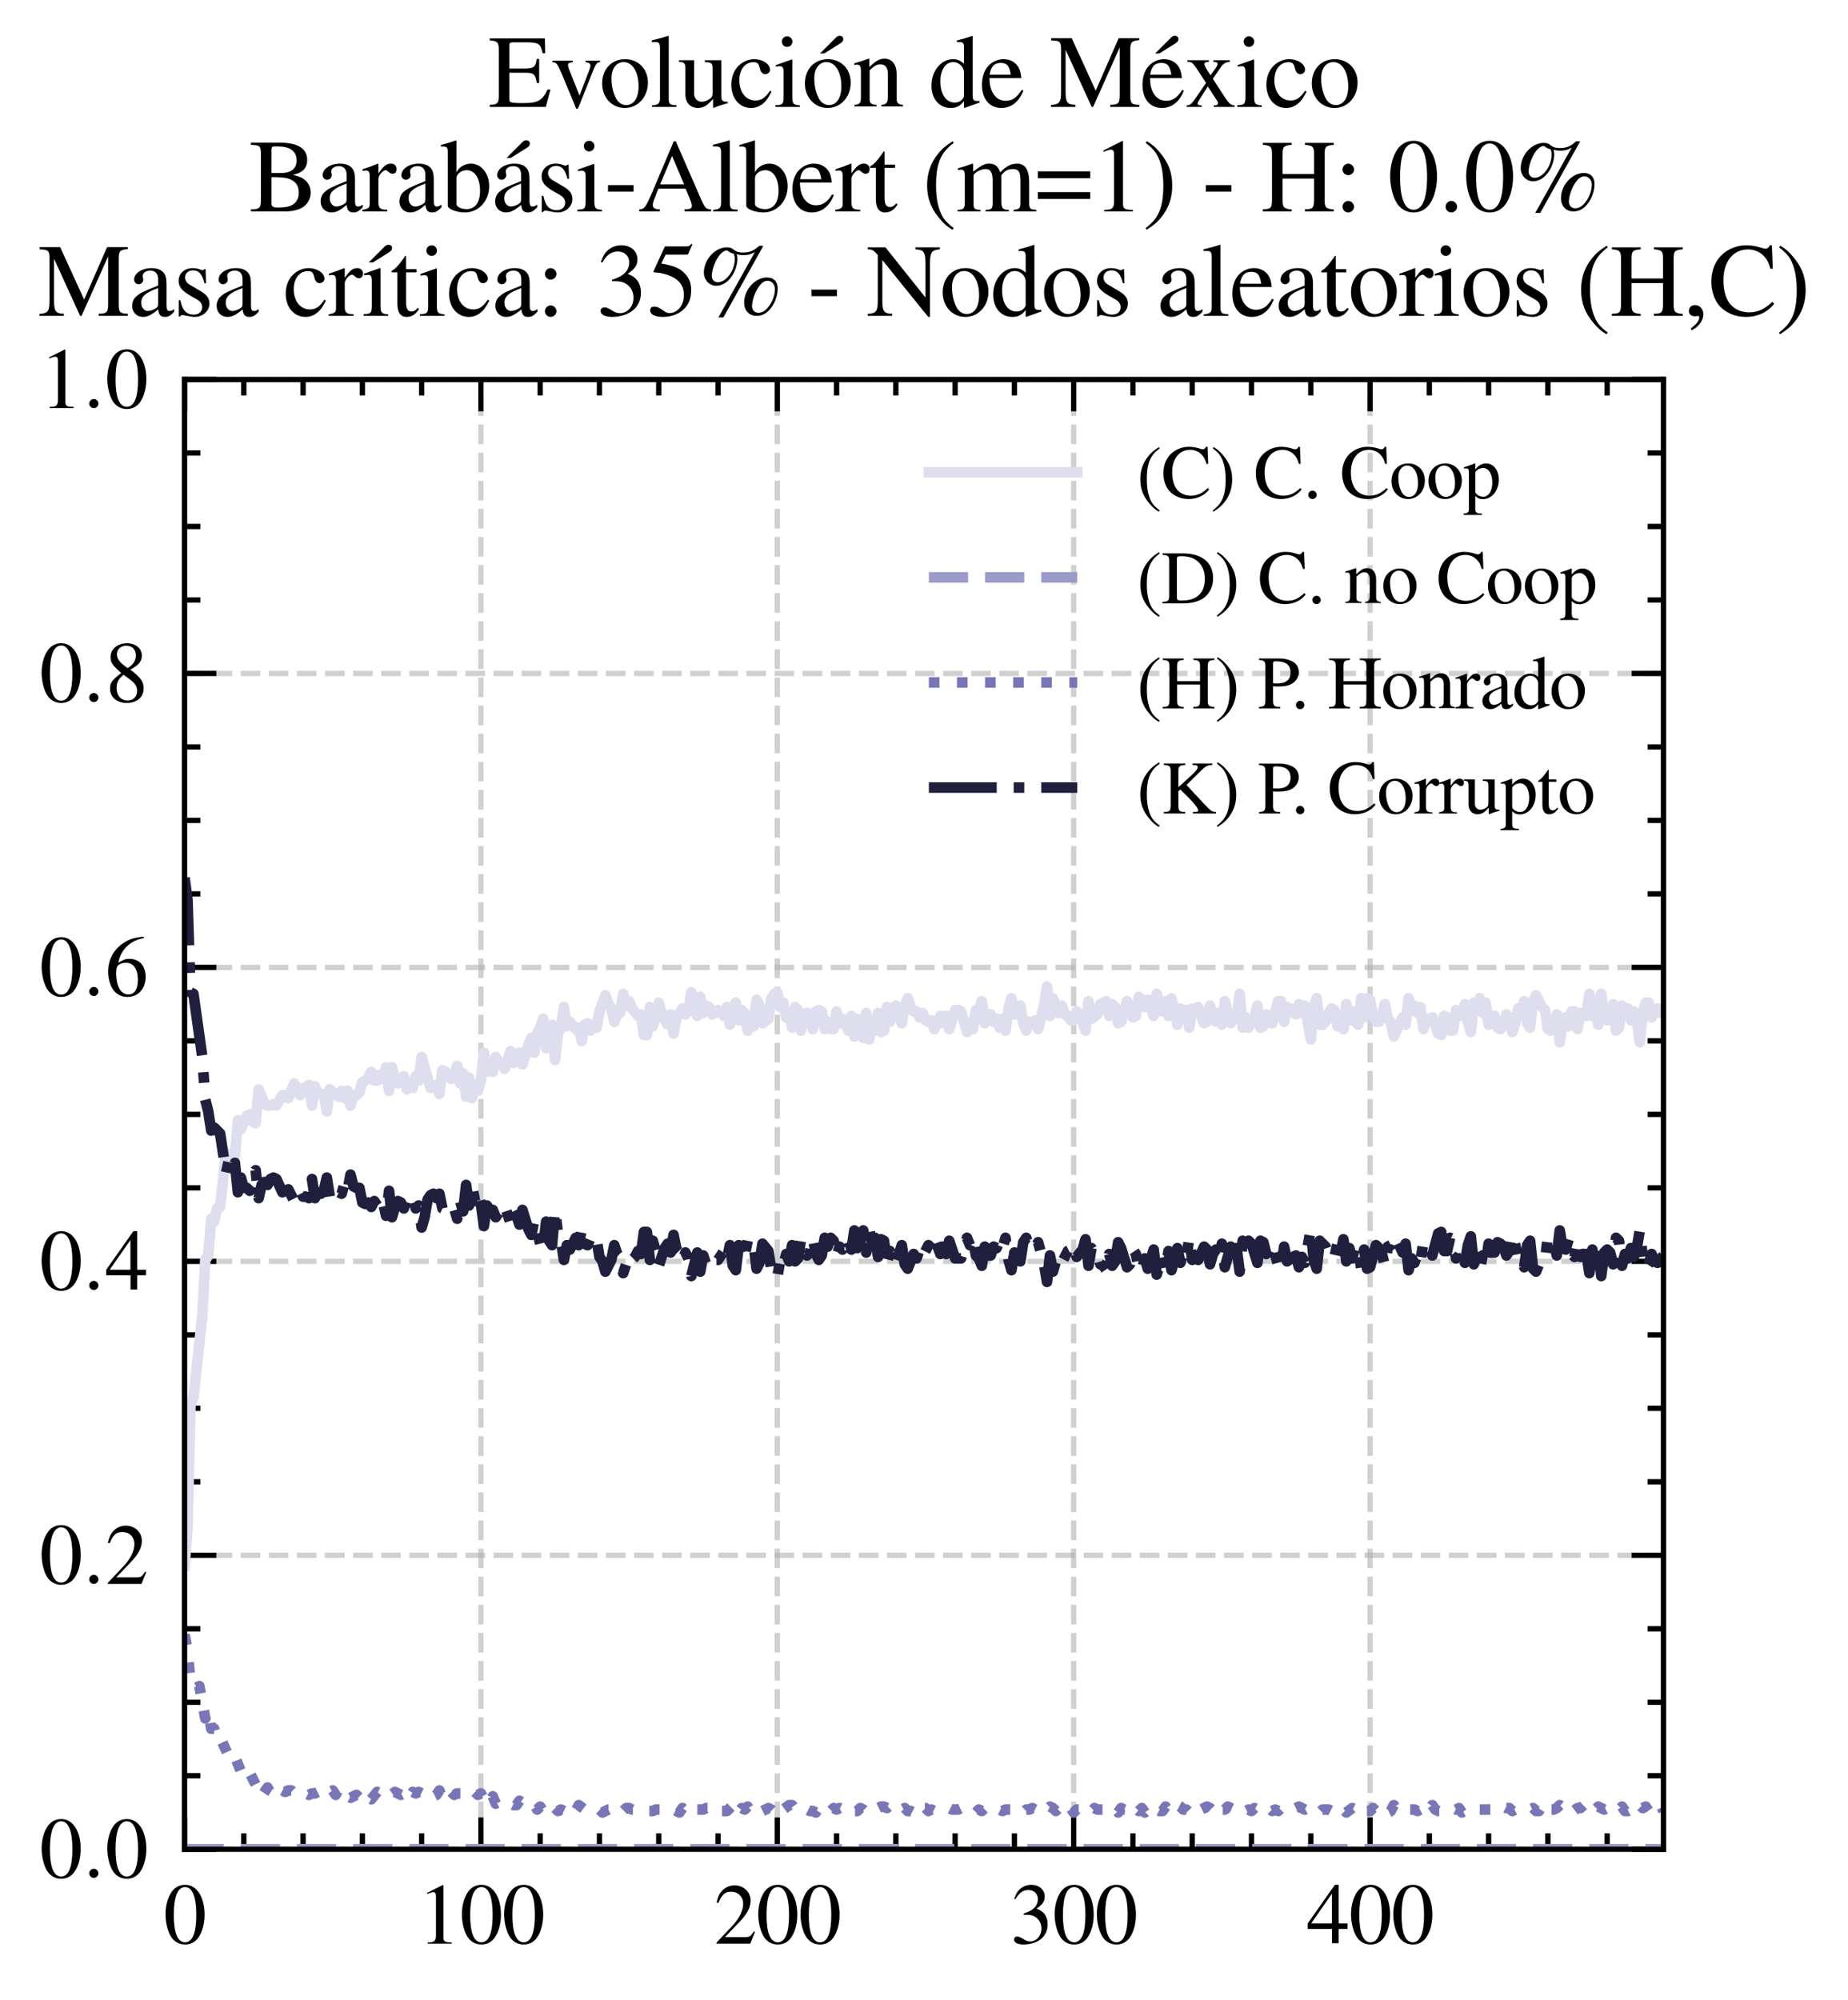 <?xml version="1.0" encoding="utf-8" standalone="no"?>
<!DOCTYPE svg PUBLIC "-//W3C//DTD SVG 1.1//EN"
  "http://www.w3.org/Graphics/SVG/1.1/DTD/svg11.dtd">
<svg xmlns:xlink="http://www.w3.org/1999/xlink" width="174.312pt" height="188.617pt" viewBox="0 0 174.312 188.617" xmlns="http://www.w3.org/2000/svg" version="1.1">
 <defs>
  <style type="text/css">*{stroke-linejoin: round; stroke-linecap: butt}</style>
 </defs>
 <g id="figure_1">
  <g id="patch_1">
   <path d="M 0 188.617 
L 174.312 188.617 
L 174.312 0 
L 0 0 
z
" style="fill: #ffffff"/>
  </g>
  <g id="axes_1">
   <g id="patch_2">
    <path d="M 17.406 174.388 
L 156.906 174.388 
L 156.906 35.788 
L 17.406 35.788 
z
" style="fill: #ffffff"/>
   </g>
   <g id="matplotlib.axis_1">
    <g id="xtick_1">
     <g id="line2d_1">
      <path d="M 17.406 174.388 
L 17.406 35.788 
" clip-path="url(#p4b2886dfd0)" style="fill: none; stroke-dasharray: 1.85,0.8; stroke-dashoffset: 0; stroke: #b0b0b0; stroke-opacity: 0.6; stroke-width: 0.5"/>
     </g>
     <g id="line2d_2">
      <defs>
       <path id="me3baec4c64" d="M 0 0 
L 0 -3 
" style="stroke: #000000; stroke-width: 0.5"/>
      </defs>
      <g>
       <use xlink:href="#me3baec4c64" x="17.406" y="174.388" style="stroke: #000000; stroke-width: 0.5"/>
      </g>
     </g>
     <g id="line2d_3">
      <defs>
       <path id="ma825015456" d="M 0 0 
L 0 3 
" style="stroke: #000000; stroke-width: 0.5"/>
      </defs>
      <g>
       <use xlink:href="#ma825015456" x="17.406" y="35.788" style="stroke: #000000; stroke-width: 0.5"/>
      </g>
     </g>
     <g id="text_1">
      <!-- $\mathdefault{0}$ -->
      <g transform="translate(15.414 183.292) scale(0.08 -0.08)">
       <defs>
        <path id="NimbusRomNo9L-Regu-30" d="M 1626 4352 
C 1274 4352 1005 4244 768 4020 
C 397 3661 154 2925 154 2176 
C 154 1479 365 730 666 372 
C 902 90 1229 -64 1600 -64 
C 1926 -64 2202 45 2432 269 
C 2803 621 3046 1364 3046 2138 
C 3046 3450 2464 4352 1626 4352 
z
M 1606 4186 
C 2144 4186 2432 3463 2432 2125 
C 2432 788 2150 103 1600 103 
C 1050 103 768 788 768 2119 
C 768 3476 1056 4186 1606 4186 
z
" transform="scale(0.016)"/>
       </defs>
       <use xlink:href="#NimbusRomNo9L-Regu-30" transform="scale(0.996)"/>
      </g>
     </g>
    </g>
    <g id="xtick_2">
     <g id="line2d_4">
      <path d="M 45.362 174.388 
L 45.362 35.788 
" clip-path="url(#p4b2886dfd0)" style="fill: none; stroke-dasharray: 1.85,0.8; stroke-dashoffset: 0; stroke: #b0b0b0; stroke-opacity: 0.6; stroke-width: 0.5"/>
     </g>
     <g id="line2d_5">
      <g>
       <use xlink:href="#me3baec4c64" x="45.362" y="174.388" style="stroke: #000000; stroke-width: 0.5"/>
      </g>
     </g>
     <g id="line2d_6">
      <g>
       <use xlink:href="#ma825015456" x="45.362" y="35.788" style="stroke: #000000; stroke-width: 0.5"/>
      </g>
     </g>
     <g id="text_2">
      <!-- $\mathdefault{100}$ -->
      <g transform="translate(39.384 183.292) scale(0.08 -0.08)">
       <defs>
        <path id="NimbusRomNo9L-Regu-31" d="M 1862 4339 
L 710 3757 
L 710 3667 
C 787 3699 858 3725 883 3738 
C 998 3783 1107 3808 1171 3808 
C 1306 3808 1363 3711 1363 3505 
L 1363 592 
C 1363 379 1312 232 1210 173 
C 1114 116 1024 96 755 96 
L 755 0 
L 2522 0 
L 2522 96 
C 2016 96 1914 160 1914 470 
L 1914 4327 
L 1862 4339 
z
" transform="scale(0.016)"/>
       </defs>
       <use xlink:href="#NimbusRomNo9L-Regu-31" transform="scale(0.996)"/>
       <use xlink:href="#NimbusRomNo9L-Regu-30" transform="translate(49.813 0) scale(0.996)"/>
       <use xlink:href="#NimbusRomNo9L-Regu-30" transform="translate(99.626 0) scale(0.996)"/>
      </g>
     </g>
    </g>
    <g id="xtick_3">
     <g id="line2d_7">
      <path d="M 73.318 174.388 
L 73.318 35.788 
" clip-path="url(#p4b2886dfd0)" style="fill: none; stroke-dasharray: 1.85,0.8; stroke-dashoffset: 0; stroke: #b0b0b0; stroke-opacity: 0.6; stroke-width: 0.5"/>
     </g>
     <g id="line2d_8">
      <g>
       <use xlink:href="#me3baec4c64" x="73.318" y="174.388" style="stroke: #000000; stroke-width: 0.5"/>
      </g>
     </g>
     <g id="line2d_9">
      <g>
       <use xlink:href="#ma825015456" x="73.318" y="35.788" style="stroke: #000000; stroke-width: 0.5"/>
      </g>
     </g>
     <g id="text_3">
      <!-- $\mathdefault{200}$ -->
      <g transform="translate(67.34 183.292) scale(0.08 -0.08)">
       <defs>
        <path id="NimbusRomNo9L-Regu-32" d="M 3040 875 
L 2957 907 
C 2720 544 2637 486 2349 486 
L 819 486 
L 1894 1609 
C 2464 2202 2714 2687 2714 3185 
C 2714 3823 2195 4313 1530 4313 
C 1178 4313 845 4173 608 3918 
C 403 3700 307 3496 198 3043 
L 333 3011 
C 589 3636 819 3840 1261 3840 
C 1798 3840 2163 3476 2163 2940 
C 2163 2443 1869 1850 1331 1282 
L 192 77 
L 192 0 
L 2688 0 
L 3040 875 
z
" transform="scale(0.016)"/>
       </defs>
       <use xlink:href="#NimbusRomNo9L-Regu-32" transform="scale(0.996)"/>
       <use xlink:href="#NimbusRomNo9L-Regu-30" transform="translate(49.813 0) scale(0.996)"/>
       <use xlink:href="#NimbusRomNo9L-Regu-30" transform="translate(99.626 0) scale(0.996)"/>
      </g>
     </g>
    </g>
    <g id="xtick_4">
     <g id="line2d_10">
      <path d="M 101.274 174.388 
L 101.274 35.788 
" clip-path="url(#p4b2886dfd0)" style="fill: none; stroke-dasharray: 1.85,0.8; stroke-dashoffset: 0; stroke: #b0b0b0; stroke-opacity: 0.6; stroke-width: 0.5"/>
     </g>
     <g id="line2d_11">
      <g>
       <use xlink:href="#me3baec4c64" x="101.274" y="174.388" style="stroke: #000000; stroke-width: 0.5"/>
      </g>
     </g>
     <g id="line2d_12">
      <g>
       <use xlink:href="#ma825015456" x="101.274" y="35.788" style="stroke: #000000; stroke-width: 0.5"/>
      </g>
     </g>
     <g id="text_4">
      <!-- $\mathdefault{300}$ -->
      <g transform="translate(95.296 183.292) scale(0.08 -0.08)">
       <defs>
        <path id="NimbusRomNo9L-Regu-33" d="M 979 2138 
C 1357 2138 1504 2125 1658 2068 
C 2054 1927 2304 1562 2304 1120 
C 2304 583 1939 167 1466 167 
C 1293 167 1165 212 928 365 
C 736 480 627 525 518 525 
C 371 525 275 436 275 301 
C 275 77 550 -64 998 -64 
C 1491 -64 1997 103 2298 365 
C 2598 628 2765 999 2765 1428 
C 2765 1754 2662 2055 2477 2253 
C 2349 2394 2227 2471 1946 2592 
C 2387 2893 2547 3130 2547 3476 
C 2547 3994 2138 4352 1549 4352 
C 1229 4352 947 4244 717 4039 
C 525 3866 429 3699 288 3315 
L 384 3290 
C 646 3757 934 3968 1338 3968 
C 1754 3968 2042 3687 2042 3284 
C 2042 3053 1946 2823 1786 2663 
C 1594 2471 1414 2375 979 2221 
L 979 2138 
z
" transform="scale(0.016)"/>
       </defs>
       <use xlink:href="#NimbusRomNo9L-Regu-33" transform="scale(0.996)"/>
       <use xlink:href="#NimbusRomNo9L-Regu-30" transform="translate(49.813 0) scale(0.996)"/>
       <use xlink:href="#NimbusRomNo9L-Regu-30" transform="translate(99.626 0) scale(0.996)"/>
      </g>
     </g>
    </g>
    <g id="xtick_5">
     <g id="line2d_13">
      <path d="M 129.23 174.388 
L 129.23 35.788 
" clip-path="url(#p4b2886dfd0)" style="fill: none; stroke-dasharray: 1.85,0.8; stroke-dashoffset: 0; stroke: #b0b0b0; stroke-opacity: 0.6; stroke-width: 0.5"/>
     </g>
     <g id="line2d_14">
      <g>
       <use xlink:href="#me3baec4c64" x="129.23" y="174.388" style="stroke: #000000; stroke-width: 0.5"/>
      </g>
     </g>
     <g id="line2d_15">
      <g>
       <use xlink:href="#ma825015456" x="129.23" y="35.788" style="stroke: #000000; stroke-width: 0.5"/>
      </g>
     </g>
     <g id="text_5">
      <!-- $\mathdefault{400}$ -->
      <g transform="translate(123.252 183.292) scale(0.08 -0.08)">
       <defs>
        <path id="NimbusRomNo9L-Regu-34" d="M 3021 1497 
L 2368 1497 
L 2368 4352 
L 2086 4352 
L 77 1497 
L 77 1088 
L 1875 1088 
L 1875 32 
L 2368 32 
L 2368 1088 
L 3021 1088 
L 3021 1497 
z
M 1869 1497 
L 333 1497 
L 1869 3698 
L 1869 1497 
z
" transform="scale(0.016)"/>
       </defs>
       <use xlink:href="#NimbusRomNo9L-Regu-34" transform="scale(0.996)"/>
       <use xlink:href="#NimbusRomNo9L-Regu-30" transform="translate(49.813 0) scale(0.996)"/>
       <use xlink:href="#NimbusRomNo9L-Regu-30" transform="translate(99.626 0) scale(0.996)"/>
      </g>
     </g>
    </g>
    <g id="xtick_6">
     <g id="line2d_16">
      <defs>
       <path id="m8f947cee01" d="M 0 0 
L 0 -1.5 
" style="stroke: #000000; stroke-width: 0.5"/>
      </defs>
      <g>
       <use xlink:href="#m8f947cee01" x="22.997" y="174.388" style="stroke: #000000; stroke-width: 0.5"/>
      </g>
     </g>
     <g id="line2d_17">
      <defs>
       <path id="ma61f40ba90" d="M 0 0 
L 0 1.5 
" style="stroke: #000000; stroke-width: 0.5"/>
      </defs>
      <g>
       <use xlink:href="#ma61f40ba90" x="22.997" y="35.788" style="stroke: #000000; stroke-width: 0.5"/>
      </g>
     </g>
    </g>
    <g id="xtick_7">
     <g id="line2d_18">
      <g>
       <use xlink:href="#m8f947cee01" x="28.588" y="174.388" style="stroke: #000000; stroke-width: 0.5"/>
      </g>
     </g>
     <g id="line2d_19">
      <g>
       <use xlink:href="#ma61f40ba90" x="28.588" y="35.788" style="stroke: #000000; stroke-width: 0.5"/>
      </g>
     </g>
    </g>
    <g id="xtick_8">
     <g id="line2d_20">
      <g>
       <use xlink:href="#m8f947cee01" x="34.18" y="174.388" style="stroke: #000000; stroke-width: 0.5"/>
      </g>
     </g>
     <g id="line2d_21">
      <g>
       <use xlink:href="#ma61f40ba90" x="34.18" y="35.788" style="stroke: #000000; stroke-width: 0.5"/>
      </g>
     </g>
    </g>
    <g id="xtick_9">
     <g id="line2d_22">
      <g>
       <use xlink:href="#m8f947cee01" x="39.771" y="174.388" style="stroke: #000000; stroke-width: 0.5"/>
      </g>
     </g>
     <g id="line2d_23">
      <g>
       <use xlink:href="#ma61f40ba90" x="39.771" y="35.788" style="stroke: #000000; stroke-width: 0.5"/>
      </g>
     </g>
    </g>
    <g id="xtick_10">
     <g id="line2d_24">
      <g>
       <use xlink:href="#m8f947cee01" x="50.953" y="174.388" style="stroke: #000000; stroke-width: 0.5"/>
      </g>
     </g>
     <g id="line2d_25">
      <g>
       <use xlink:href="#ma61f40ba90" x="50.953" y="35.788" style="stroke: #000000; stroke-width: 0.5"/>
      </g>
     </g>
    </g>
    <g id="xtick_11">
     <g id="line2d_26">
      <g>
       <use xlink:href="#m8f947cee01" x="56.544" y="174.388" style="stroke: #000000; stroke-width: 0.5"/>
      </g>
     </g>
     <g id="line2d_27">
      <g>
       <use xlink:href="#ma61f40ba90" x="56.544" y="35.788" style="stroke: #000000; stroke-width: 0.5"/>
      </g>
     </g>
    </g>
    <g id="xtick_12">
     <g id="line2d_28">
      <g>
       <use xlink:href="#m8f947cee01" x="62.136" y="174.388" style="stroke: #000000; stroke-width: 0.5"/>
      </g>
     </g>
     <g id="line2d_29">
      <g>
       <use xlink:href="#ma61f40ba90" x="62.136" y="35.788" style="stroke: #000000; stroke-width: 0.5"/>
      </g>
     </g>
    </g>
    <g id="xtick_13">
     <g id="line2d_30">
      <g>
       <use xlink:href="#m8f947cee01" x="67.727" y="174.388" style="stroke: #000000; stroke-width: 0.5"/>
      </g>
     </g>
     <g id="line2d_31">
      <g>
       <use xlink:href="#ma61f40ba90" x="67.727" y="35.788" style="stroke: #000000; stroke-width: 0.5"/>
      </g>
     </g>
    </g>
    <g id="xtick_14">
     <g id="line2d_32">
      <g>
       <use xlink:href="#m8f947cee01" x="78.909" y="174.388" style="stroke: #000000; stroke-width: 0.5"/>
      </g>
     </g>
     <g id="line2d_33">
      <g>
       <use xlink:href="#ma61f40ba90" x="78.909" y="35.788" style="stroke: #000000; stroke-width: 0.5"/>
      </g>
     </g>
    </g>
    <g id="xtick_15">
     <g id="line2d_34">
      <g>
       <use xlink:href="#m8f947cee01" x="84.5" y="174.388" style="stroke: #000000; stroke-width: 0.5"/>
      </g>
     </g>
     <g id="line2d_35">
      <g>
       <use xlink:href="#ma61f40ba90" x="84.5" y="35.788" style="stroke: #000000; stroke-width: 0.5"/>
      </g>
     </g>
    </g>
    <g id="xtick_16">
     <g id="line2d_36">
      <g>
       <use xlink:href="#m8f947cee01" x="90.091" y="174.388" style="stroke: #000000; stroke-width: 0.5"/>
      </g>
     </g>
     <g id="line2d_37">
      <g>
       <use xlink:href="#ma61f40ba90" x="90.091" y="35.788" style="stroke: #000000; stroke-width: 0.5"/>
      </g>
     </g>
    </g>
    <g id="xtick_17">
     <g id="line2d_38">
      <g>
       <use xlink:href="#m8f947cee01" x="95.683" y="174.388" style="stroke: #000000; stroke-width: 0.5"/>
      </g>
     </g>
     <g id="line2d_39">
      <g>
       <use xlink:href="#ma61f40ba90" x="95.683" y="35.788" style="stroke: #000000; stroke-width: 0.5"/>
      </g>
     </g>
    </g>
    <g id="xtick_18">
     <g id="line2d_40">
      <g>
       <use xlink:href="#m8f947cee01" x="106.865" y="174.388" style="stroke: #000000; stroke-width: 0.5"/>
      </g>
     </g>
     <g id="line2d_41">
      <g>
       <use xlink:href="#ma61f40ba90" x="106.865" y="35.788" style="stroke: #000000; stroke-width: 0.5"/>
      </g>
     </g>
    </g>
    <g id="xtick_19">
     <g id="line2d_42">
      <g>
       <use xlink:href="#m8f947cee01" x="112.456" y="174.388" style="stroke: #000000; stroke-width: 0.5"/>
      </g>
     </g>
     <g id="line2d_43">
      <g>
       <use xlink:href="#ma61f40ba90" x="112.456" y="35.788" style="stroke: #000000; stroke-width: 0.5"/>
      </g>
     </g>
    </g>
    <g id="xtick_20">
     <g id="line2d_44">
      <g>
       <use xlink:href="#m8f947cee01" x="118.047" y="174.388" style="stroke: #000000; stroke-width: 0.5"/>
      </g>
     </g>
     <g id="line2d_45">
      <g>
       <use xlink:href="#ma61f40ba90" x="118.047" y="35.788" style="stroke: #000000; stroke-width: 0.5"/>
      </g>
     </g>
    </g>
    <g id="xtick_21">
     <g id="line2d_46">
      <g>
       <use xlink:href="#m8f947cee01" x="123.639" y="174.388" style="stroke: #000000; stroke-width: 0.5"/>
      </g>
     </g>
     <g id="line2d_47">
      <g>
       <use xlink:href="#ma61f40ba90" x="123.639" y="35.788" style="stroke: #000000; stroke-width: 0.5"/>
      </g>
     </g>
    </g>
    <g id="xtick_22">
     <g id="line2d_48">
      <g>
       <use xlink:href="#m8f947cee01" x="134.821" y="174.388" style="stroke: #000000; stroke-width: 0.5"/>
      </g>
     </g>
     <g id="line2d_49">
      <g>
       <use xlink:href="#ma61f40ba90" x="134.821" y="35.788" style="stroke: #000000; stroke-width: 0.5"/>
      </g>
     </g>
    </g>
    <g id="xtick_23">
     <g id="line2d_50">
      <g>
       <use xlink:href="#m8f947cee01" x="140.412" y="174.388" style="stroke: #000000; stroke-width: 0.5"/>
      </g>
     </g>
     <g id="line2d_51">
      <g>
       <use xlink:href="#ma61f40ba90" x="140.412" y="35.788" style="stroke: #000000; stroke-width: 0.5"/>
      </g>
     </g>
    </g>
    <g id="xtick_24">
     <g id="line2d_52">
      <g>
       <use xlink:href="#m8f947cee01" x="146.003" y="174.388" style="stroke: #000000; stroke-width: 0.5"/>
      </g>
     </g>
     <g id="line2d_53">
      <g>
       <use xlink:href="#ma61f40ba90" x="146.003" y="35.788" style="stroke: #000000; stroke-width: 0.5"/>
      </g>
     </g>
    </g>
    <g id="xtick_25">
     <g id="line2d_54">
      <g>
       <use xlink:href="#m8f947cee01" x="151.594" y="174.388" style="stroke: #000000; stroke-width: 0.5"/>
      </g>
     </g>
     <g id="line2d_55">
      <g>
       <use xlink:href="#ma61f40ba90" x="151.594" y="35.788" style="stroke: #000000; stroke-width: 0.5"/>
      </g>
     </g>
    </g>
   </g>
   <g id="matplotlib.axis_2">
    <g id="ytick_1">
     <g id="line2d_56">
      <path d="M 17.406 174.388 
L 156.906 174.388 
" clip-path="url(#p4b2886dfd0)" style="fill: none; stroke-dasharray: 1.85,0.8; stroke-dashoffset: 0; stroke: #b0b0b0; stroke-opacity: 0.6; stroke-width: 0.5"/>
     </g>
     <g id="line2d_57">
      <defs>
       <path id="m6cb632cb37" d="M 0 0 
L 3 0 
" style="stroke: #000000; stroke-width: 0.5"/>
      </defs>
      <g>
       <use xlink:href="#m6cb632cb37" x="17.406" y="174.388" style="stroke: #000000; stroke-width: 0.5"/>
      </g>
     </g>
     <g id="line2d_58">
      <defs>
       <path id="m96313b6ef7" d="M 0 0 
L -3 0 
" style="stroke: #000000; stroke-width: 0.5"/>
      </defs>
      <g>
       <use xlink:href="#m96313b6ef7" x="156.906" y="174.388" style="stroke: #000000; stroke-width: 0.5"/>
      </g>
     </g>
     <g id="text_6">
      <!-- $\mathdefault{0.0}$ -->
      <g transform="translate(3.728 177.09) scale(0.08 -0.08)">
       <defs>
        <path id="CMMI10-3a" d="M 1229 338 
C 1229 522 1075 675 890 675 
C 704 675 550 522 550 338 
C 550 153 704 0 890 0 
C 1075 0 1229 153 1229 338 
z
" transform="scale(0.016)"/>
       </defs>
       <use xlink:href="#NimbusRomNo9L-Regu-30" transform="scale(0.996)"/>
       <use xlink:href="#CMMI10-3a" transform="translate(49.813 0) scale(0.996)"/>
       <use xlink:href="#NimbusRomNo9L-Regu-30" transform="translate(77.409 0) scale(0.996)"/>
      </g>
     </g>
    </g>
    <g id="ytick_2">
     <g id="line2d_59">
      <path d="M 17.406 146.668 
L 156.906 146.668 
" clip-path="url(#p4b2886dfd0)" style="fill: none; stroke-dasharray: 1.85,0.8; stroke-dashoffset: 0; stroke: #b0b0b0; stroke-opacity: 0.6; stroke-width: 0.5"/>
     </g>
     <g id="line2d_60">
      <g>
       <use xlink:href="#m6cb632cb37" x="17.406" y="146.668" style="stroke: #000000; stroke-width: 0.5"/>
      </g>
     </g>
     <g id="line2d_61">
      <g>
       <use xlink:href="#m96313b6ef7" x="156.906" y="146.668" style="stroke: #000000; stroke-width: 0.5"/>
      </g>
     </g>
     <g id="text_7">
      <!-- $\mathdefault{0.2}$ -->
      <g transform="translate(3.728 149.37) scale(0.08 -0.08)">
       <use xlink:href="#NimbusRomNo9L-Regu-30" transform="scale(0.996)"/>
       <use xlink:href="#CMMI10-3a" transform="translate(49.813 0) scale(0.996)"/>
       <use xlink:href="#NimbusRomNo9L-Regu-32" transform="translate(77.409 0) scale(0.996)"/>
      </g>
     </g>
    </g>
    <g id="ytick_3">
     <g id="line2d_62">
      <path d="M 17.406 118.948 
L 156.906 118.948 
" clip-path="url(#p4b2886dfd0)" style="fill: none; stroke-dasharray: 1.85,0.8; stroke-dashoffset: 0; stroke: #b0b0b0; stroke-opacity: 0.6; stroke-width: 0.5"/>
     </g>
     <g id="line2d_63">
      <g>
       <use xlink:href="#m6cb632cb37" x="17.406" y="118.948" style="stroke: #000000; stroke-width: 0.5"/>
      </g>
     </g>
     <g id="line2d_64">
      <g>
       <use xlink:href="#m96313b6ef7" x="156.906" y="118.948" style="stroke: #000000; stroke-width: 0.5"/>
      </g>
     </g>
     <g id="text_8">
      <!-- $\mathdefault{0.4}$ -->
      <g transform="translate(3.728 121.65) scale(0.08 -0.08)">
       <use xlink:href="#NimbusRomNo9L-Regu-30" transform="scale(0.996)"/>
       <use xlink:href="#CMMI10-3a" transform="translate(49.813 0) scale(0.996)"/>
       <use xlink:href="#NimbusRomNo9L-Regu-34" transform="translate(77.409 0) scale(0.996)"/>
      </g>
     </g>
    </g>
    <g id="ytick_4">
     <g id="line2d_65">
      <path d="M 17.406 91.228 
L 156.906 91.228 
" clip-path="url(#p4b2886dfd0)" style="fill: none; stroke-dasharray: 1.85,0.8; stroke-dashoffset: 0; stroke: #b0b0b0; stroke-opacity: 0.6; stroke-width: 0.5"/>
     </g>
     <g id="line2d_66">
      <g>
       <use xlink:href="#m6cb632cb37" x="17.406" y="91.228" style="stroke: #000000; stroke-width: 0.5"/>
      </g>
     </g>
     <g id="line2d_67">
      <g>
       <use xlink:href="#m96313b6ef7" x="156.906" y="91.228" style="stroke: #000000; stroke-width: 0.5"/>
      </g>
     </g>
     <g id="text_9">
      <!-- $\mathdefault{0.6}$ -->
      <g transform="translate(3.728 93.93) scale(0.08 -0.08)">
       <defs>
        <path id="NimbusRomNo9L-Regu-36" d="M 2854 4391 
C 2125 4327 1754 4205 1286 3879 
C 595 3386 218 2656 218 1802 
C 218 1248 390 688 666 370 
C 909 89 1254 -64 1651 -64 
C 2445 -64 2995 541 2995 1421 
C 2995 2236 2528 2752 1792 2752 
C 1510 2752 1376 2707 973 2464 
C 1146 3431 1862 4122 2867 4288 
L 2854 4391 
z
M 1549 2458 
C 2099 2458 2419 2000 2419 1204 
C 2419 504 2170 116 1722 116 
C 1158 116 813 714 813 1700 
C 813 2025 864 2203 992 2299 
C 1126 2400 1325 2458 1549 2458 
z
" transform="scale(0.016)"/>
       </defs>
       <use xlink:href="#NimbusRomNo9L-Regu-30" transform="scale(0.996)"/>
       <use xlink:href="#CMMI10-3a" transform="translate(49.813 0) scale(0.996)"/>
       <use xlink:href="#NimbusRomNo9L-Regu-36" transform="translate(77.409 0) scale(0.996)"/>
      </g>
     </g>
    </g>
    <g id="ytick_5">
     <g id="line2d_68">
      <path d="M 17.406 63.508 
L 156.906 63.508 
" clip-path="url(#p4b2886dfd0)" style="fill: none; stroke-dasharray: 1.85,0.8; stroke-dashoffset: 0; stroke: #b0b0b0; stroke-opacity: 0.6; stroke-width: 0.5"/>
     </g>
     <g id="line2d_69">
      <g>
       <use xlink:href="#m6cb632cb37" x="17.406" y="63.508" style="stroke: #000000; stroke-width: 0.5"/>
      </g>
     </g>
     <g id="line2d_70">
      <g>
       <use xlink:href="#m96313b6ef7" x="156.906" y="63.508" style="stroke: #000000; stroke-width: 0.5"/>
      </g>
     </g>
     <g id="text_10">
      <!-- $\mathdefault{0.8}$ -->
      <g transform="translate(3.728 66.21) scale(0.08 -0.08)">
       <defs>
        <path id="NimbusRomNo9L-Regu-38" d="M 1856 2400 
C 2490 2740 2714 3008 2714 3444 
C 2714 3968 2253 4352 1613 4352 
C 915 4352 397 3924 397 3341 
C 397 2925 518 2740 1190 2151 
C 499 1626 358 1428 358 992 
C 358 372 864 -64 1587 -64 
C 2355 -64 2848 359 2848 1018 
C 2848 1511 2630 1824 1856 2400 
z
M 1741 1741 
C 2208 1408 2362 1178 2362 820 
C 2362 404 2074 116 1658 116 
C 1171 116 845 487 845 1044 
C 845 1453 986 1722 1357 2023 
L 1741 1741 
z
M 1670 2516 
C 1101 2887 870 3181 870 3540 
C 870 3911 1158 4173 1562 4173 
C 1997 4173 2272 3892 2272 3450 
C 2272 3085 2093 2797 1728 2554 
C 1696 2535 1696 2535 1670 2516 
z
" transform="scale(0.016)"/>
       </defs>
       <use xlink:href="#NimbusRomNo9L-Regu-30" transform="scale(0.996)"/>
       <use xlink:href="#CMMI10-3a" transform="translate(49.813 0) scale(0.996)"/>
       <use xlink:href="#NimbusRomNo9L-Regu-38" transform="translate(77.409 0) scale(0.996)"/>
      </g>
     </g>
    </g>
    <g id="ytick_6">
     <g id="line2d_71">
      <path d="M 17.406 35.788 
L 156.906 35.788 
" clip-path="url(#p4b2886dfd0)" style="fill: none; stroke-dasharray: 1.85,0.8; stroke-dashoffset: 0; stroke: #b0b0b0; stroke-opacity: 0.6; stroke-width: 0.5"/>
     </g>
     <g id="line2d_72">
      <g>
       <use xlink:href="#m6cb632cb37" x="17.406" y="35.788" style="stroke: #000000; stroke-width: 0.5"/>
      </g>
     </g>
     <g id="line2d_73">
      <g>
       <use xlink:href="#m96313b6ef7" x="156.906" y="35.788" style="stroke: #000000; stroke-width: 0.5"/>
      </g>
     </g>
     <g id="text_11">
      <!-- $\mathdefault{1.0}$ -->
      <g transform="translate(3.728 38.49) scale(0.08 -0.08)">
       <use xlink:href="#NimbusRomNo9L-Regu-31" transform="scale(0.996)"/>
       <use xlink:href="#CMMI10-3a" transform="translate(49.813 0) scale(0.996)"/>
       <use xlink:href="#NimbusRomNo9L-Regu-30" transform="translate(77.409 0) scale(0.996)"/>
      </g>
     </g>
    </g>
    <g id="ytick_7">
     <g id="line2d_74">
      <defs>
       <path id="mac1ae0606a" d="M 0 0 
L 1.5 0 
" style="stroke: #000000; stroke-width: 0.5"/>
      </defs>
      <g>
       <use xlink:href="#mac1ae0606a" x="17.406" y="167.458" style="stroke: #000000; stroke-width: 0.5"/>
      </g>
     </g>
     <g id="line2d_75">
      <defs>
       <path id="m0c2a73243a" d="M 0 0 
L -1.5 0 
" style="stroke: #000000; stroke-width: 0.5"/>
      </defs>
      <g>
       <use xlink:href="#m0c2a73243a" x="156.906" y="167.458" style="stroke: #000000; stroke-width: 0.5"/>
      </g>
     </g>
    </g>
    <g id="ytick_8">
     <g id="line2d_76">
      <g>
       <use xlink:href="#mac1ae0606a" x="17.406" y="160.528" style="stroke: #000000; stroke-width: 0.5"/>
      </g>
     </g>
     <g id="line2d_77">
      <g>
       <use xlink:href="#m0c2a73243a" x="156.906" y="160.528" style="stroke: #000000; stroke-width: 0.5"/>
      </g>
     </g>
    </g>
    <g id="ytick_9">
     <g id="line2d_78">
      <g>
       <use xlink:href="#mac1ae0606a" x="17.406" y="153.598" style="stroke: #000000; stroke-width: 0.5"/>
      </g>
     </g>
     <g id="line2d_79">
      <g>
       <use xlink:href="#m0c2a73243a" x="156.906" y="153.598" style="stroke: #000000; stroke-width: 0.5"/>
      </g>
     </g>
    </g>
    <g id="ytick_10">
     <g id="line2d_80">
      <g>
       <use xlink:href="#mac1ae0606a" x="17.406" y="139.738" style="stroke: #000000; stroke-width: 0.5"/>
      </g>
     </g>
     <g id="line2d_81">
      <g>
       <use xlink:href="#m0c2a73243a" x="156.906" y="139.738" style="stroke: #000000; stroke-width: 0.5"/>
      </g>
     </g>
    </g>
    <g id="ytick_11">
     <g id="line2d_82">
      <g>
       <use xlink:href="#mac1ae0606a" x="17.406" y="132.808" style="stroke: #000000; stroke-width: 0.5"/>
      </g>
     </g>
     <g id="line2d_83">
      <g>
       <use xlink:href="#m0c2a73243a" x="156.906" y="132.808" style="stroke: #000000; stroke-width: 0.5"/>
      </g>
     </g>
    </g>
    <g id="ytick_12">
     <g id="line2d_84">
      <g>
       <use xlink:href="#mac1ae0606a" x="17.406" y="125.878" style="stroke: #000000; stroke-width: 0.5"/>
      </g>
     </g>
     <g id="line2d_85">
      <g>
       <use xlink:href="#m0c2a73243a" x="156.906" y="125.878" style="stroke: #000000; stroke-width: 0.5"/>
      </g>
     </g>
    </g>
    <g id="ytick_13">
     <g id="line2d_86">
      <g>
       <use xlink:href="#mac1ae0606a" x="17.406" y="112.018" style="stroke: #000000; stroke-width: 0.5"/>
      </g>
     </g>
     <g id="line2d_87">
      <g>
       <use xlink:href="#m0c2a73243a" x="156.906" y="112.018" style="stroke: #000000; stroke-width: 0.5"/>
      </g>
     </g>
    </g>
    <g id="ytick_14">
     <g id="line2d_88">
      <g>
       <use xlink:href="#mac1ae0606a" x="17.406" y="105.088" style="stroke: #000000; stroke-width: 0.5"/>
      </g>
     </g>
     <g id="line2d_89">
      <g>
       <use xlink:href="#m0c2a73243a" x="156.906" y="105.088" style="stroke: #000000; stroke-width: 0.5"/>
      </g>
     </g>
    </g>
    <g id="ytick_15">
     <g id="line2d_90">
      <g>
       <use xlink:href="#mac1ae0606a" x="17.406" y="98.158" style="stroke: #000000; stroke-width: 0.5"/>
      </g>
     </g>
     <g id="line2d_91">
      <g>
       <use xlink:href="#m0c2a73243a" x="156.906" y="98.158" style="stroke: #000000; stroke-width: 0.5"/>
      </g>
     </g>
    </g>
    <g id="ytick_16">
     <g id="line2d_92">
      <g>
       <use xlink:href="#mac1ae0606a" x="17.406" y="84.298" style="stroke: #000000; stroke-width: 0.5"/>
      </g>
     </g>
     <g id="line2d_93">
      <g>
       <use xlink:href="#m0c2a73243a" x="156.906" y="84.298" style="stroke: #000000; stroke-width: 0.5"/>
      </g>
     </g>
    </g>
    <g id="ytick_17">
     <g id="line2d_94">
      <g>
       <use xlink:href="#mac1ae0606a" x="17.406" y="77.368" style="stroke: #000000; stroke-width: 0.5"/>
      </g>
     </g>
     <g id="line2d_95">
      <g>
       <use xlink:href="#m0c2a73243a" x="156.906" y="77.368" style="stroke: #000000; stroke-width: 0.5"/>
      </g>
     </g>
    </g>
    <g id="ytick_18">
     <g id="line2d_96">
      <g>
       <use xlink:href="#mac1ae0606a" x="17.406" y="70.438" style="stroke: #000000; stroke-width: 0.5"/>
      </g>
     </g>
     <g id="line2d_97">
      <g>
       <use xlink:href="#m0c2a73243a" x="156.906" y="70.438" style="stroke: #000000; stroke-width: 0.5"/>
      </g>
     </g>
    </g>
    <g id="ytick_19">
     <g id="line2d_98">
      <g>
       <use xlink:href="#mac1ae0606a" x="17.406" y="56.578" style="stroke: #000000; stroke-width: 0.5"/>
      </g>
     </g>
     <g id="line2d_99">
      <g>
       <use xlink:href="#m0c2a73243a" x="156.906" y="56.578" style="stroke: #000000; stroke-width: 0.5"/>
      </g>
     </g>
    </g>
    <g id="ytick_20">
     <g id="line2d_100">
      <g>
       <use xlink:href="#mac1ae0606a" x="17.406" y="49.648" style="stroke: #000000; stroke-width: 0.5"/>
      </g>
     </g>
     <g id="line2d_101">
      <g>
       <use xlink:href="#m0c2a73243a" x="156.906" y="49.648" style="stroke: #000000; stroke-width: 0.5"/>
      </g>
     </g>
    </g>
    <g id="ytick_21">
     <g id="line2d_102">
      <g>
       <use xlink:href="#mac1ae0606a" x="17.406" y="42.718" style="stroke: #000000; stroke-width: 0.5"/>
      </g>
     </g>
     <g id="line2d_103">
      <g>
       <use xlink:href="#m0c2a73243a" x="156.906" y="42.718" style="stroke: #000000; stroke-width: 0.5"/>
      </g>
     </g>
    </g>
   </g>
   <g id="line2d_104">
    <path d="M 17.406 147.638 
L 17.686 144.173 
L 17.965 132.392 
L 18.245 131.838 
L 19.083 124.076 
L 19.363 118.809 
L 19.643 118.394 
L 19.922 114.929 
L 20.202 115.206 
L 20.481 113.958 
L 20.761 113.82 
L 21.32 108.692 
L 21.599 109.523 
L 21.879 108.969 
L 22.159 109.246 
L 22.438 105.642 
L 22.718 106.474 
L 23.277 105.227 
L 23.556 105.088 
L 23.836 105.781 
L 24.116 105.92 
L 24.395 102.732 
L 24.954 104.118 
L 25.234 104.256 
L 25.513 104.256 
L 25.793 104.118 
L 26.072 104.256 
L 26.632 103.286 
L 26.911 103.286 
L 27.191 103.563 
L 27.75 102.177 
L 28.309 103.286 
L 28.588 102.593 
L 28.868 102.593 
L 29.148 102.316 
L 29.427 104.256 
L 29.707 102.455 
L 29.986 103.148 
L 30.266 103.148 
L 30.545 103.286 
L 30.825 104.811 
L 31.104 102.732 
L 31.943 103.425 
L 32.223 102.87 
L 32.502 103.563 
L 32.782 102.87 
L 33.061 104.256 
L 33.341 103.286 
L 33.621 103.286 
L 33.9 103.009 
L 34.18 102.039 
L 34.459 101.9 
L 34.739 101.623 
L 35.018 101.069 
L 35.298 101.9 
L 35.577 101.9 
L 35.857 101.346 
L 36.137 101.762 
L 36.416 100.653 
L 36.696 102.87 
L 36.975 100.653 
L 37.255 101.762 
L 37.534 102.177 
L 38.093 101.484 
L 38.373 102.732 
L 38.653 102.455 
L 38.932 102.593 
L 39.212 101.484 
L 39.491 101.9 
L 39.771 99.683 
L 40.609 102.593 
L 40.889 102.593 
L 41.169 102.316 
L 41.448 103.148 
L 41.728 100.93 
L 42.007 101.069 
L 42.566 101.762 
L 42.846 101.346 
L 43.126 100.514 
L 43.405 102.177 
L 43.685 101.207 
L 43.964 103.425 
L 44.244 101.623 
L 44.523 103.563 
L 44.803 102.316 
L 45.082 102.87 
L 45.362 101.9 
L 45.642 99.267 
L 45.921 101.069 
L 46.201 100.376 
L 46.48 101.069 
L 46.76 99.683 
L 47.039 100.237 
L 47.319 100.237 
L 47.598 100.791 
L 48.158 99.128 
L 48.437 100.237 
L 48.996 99.267 
L 49.276 100.376 
L 49.835 98.574 
L 50.115 97.881 
L 50.394 99.267 
L 50.674 97.465 
L 50.953 96.911 
L 51.233 96.079 
L 51.512 98.851 
L 51.792 96.772 
L 52.071 96.633 
L 52.351 99.96 
L 52.631 97.465 
L 52.91 96.911 
L 53.19 94.97 
L 53.469 96.772 
L 53.749 96.356 
L 54.308 97.049 
L 54.587 96.911 
L 54.867 98.158 
L 55.147 96.633 
L 55.426 96.495 
L 55.706 97.188 
L 55.985 96.772 
L 56.265 96.911 
L 56.544 95.386 
L 57.103 93.861 
L 57.383 94.693 
L 57.663 95.109 
L 57.942 96.356 
L 58.222 95.663 
L 58.501 95.525 
L 58.781 93.723 
L 59.06 94.832 
L 59.34 94.416 
L 59.62 95.109 
L 60.179 95.802 
L 60.458 95.663 
L 60.738 97.604 
L 61.017 97.604 
L 61.297 94.97 
L 61.576 96.772 
L 61.856 95.94 
L 62.136 94.554 
L 62.415 95.525 
L 62.974 96.633 
L 63.254 95.663 
L 63.533 97.465 
L 63.813 95.94 
L 64.372 95.109 
L 64.652 95.663 
L 64.931 95.386 
L 65.211 93.584 
L 65.77 95.802 
L 66.049 94 
L 66.329 95.525 
L 66.608 94.832 
L 66.888 94.97 
L 67.168 95.663 
L 67.447 95.525 
L 67.727 95.247 
L 68.006 95.386 
L 68.286 95.802 
L 68.565 94.97 
L 68.845 96.633 
L 69.125 94.97 
L 69.404 94.554 
L 69.684 96.218 
L 69.963 95.247 
L 70.243 95.525 
L 70.522 97.188 
L 70.802 96.356 
L 71.081 96.772 
L 71.361 94.277 
L 71.641 94.832 
L 71.92 96.495 
L 72.479 96.079 
L 72.759 94.139 
L 73.038 93.723 
L 73.318 93.584 
L 73.597 94.97 
L 73.877 94.554 
L 74.157 95.94 
L 74.436 95.386 
L 74.716 96.911 
L 74.995 94.97 
L 75.275 95.247 
L 75.554 97.188 
L 75.834 95.802 
L 76.114 95.525 
L 76.393 95.663 
L 76.673 97.049 
L 76.952 95.386 
L 77.232 95.247 
L 77.511 95.386 
L 77.791 97.049 
L 78.07 96.356 
L 78.35 97.049 
L 78.63 97.049 
L 78.909 95.386 
L 79.189 96.495 
L 79.468 96.079 
L 79.748 96.495 
L 80.027 97.188 
L 80.307 95.802 
L 80.586 97.742 
L 80.866 96.079 
L 81.425 97.881 
L 81.705 95.525 
L 81.984 98.019 
L 82.264 96.633 
L 82.543 97.188 
L 82.823 95.525 
L 83.102 97.326 
L 83.382 97.188 
L 83.662 94.97 
L 83.941 96.356 
L 84.221 95.386 
L 84.5 94.832 
L 85.059 96.495 
L 85.339 94.832 
L 85.619 94.139 
L 85.898 94.97 
L 86.178 95.386 
L 86.457 95.386 
L 86.737 95.94 
L 87.016 95.525 
L 87.296 96.218 
L 87.575 96.356 
L 87.855 96.218 
L 88.135 97.049 
L 88.694 95.802 
L 88.973 96.495 
L 89.253 95.802 
L 89.532 97.049 
L 90.091 95.247 
L 90.371 95.247 
L 90.651 95.386 
L 91.21 97.326 
L 91.489 96.495 
L 91.769 97.049 
L 92.048 95.247 
L 92.328 95.247 
L 92.607 94.416 
L 92.887 96.495 
L 93.167 95.663 
L 93.446 95.663 
L 93.726 96.356 
L 94.005 96.079 
L 94.285 96.911 
L 94.564 96.079 
L 94.844 97.188 
L 95.124 95.109 
L 95.403 94.139 
L 95.683 95.663 
L 95.962 95.386 
L 96.242 94.832 
L 96.521 96.495 
L 96.801 97.188 
L 97.08 96.356 
L 97.36 96.495 
L 97.64 96.218 
L 97.919 97.049 
L 98.478 94.832 
L 98.758 93.03 
L 99.037 95.802 
L 99.317 94.139 
L 99.876 95.525 
L 100.156 94.832 
L 100.435 95.663 
L 100.715 95.802 
L 100.994 96.218 
L 101.274 96.218 
L 101.553 95.386 
L 101.833 95.663 
L 102.392 97.188 
L 102.672 94.416 
L 102.951 96.079 
L 103.51 95.663 
L 103.79 94.693 
L 104.349 94.416 
L 104.629 95.802 
L 104.908 94.693 
L 105.188 94.97 
L 105.467 96.495 
L 105.747 96.356 
L 106.306 94.416 
L 106.585 94.832 
L 106.865 95.94 
L 107.145 95.802 
L 107.424 94 
L 107.704 94.277 
L 107.983 94.97 
L 108.263 94.277 
L 108.822 95.802 
L 109.101 93.723 
L 109.661 95.386 
L 109.94 94.416 
L 110.22 95.802 
L 110.499 94.139 
L 111.058 96.633 
L 111.338 95.109 
L 111.618 95.802 
L 111.897 95.247 
L 112.177 96.911 
L 112.456 95.109 
L 112.736 95.386 
L 113.015 94.97 
L 113.574 96.495 
L 113.854 96.356 
L 114.134 94.832 
L 114.693 96.356 
L 114.972 95.525 
L 115.252 96.633 
L 115.531 94.416 
L 116.09 96.495 
L 116.37 95.663 
L 116.65 96.079 
L 116.929 93.723 
L 117.209 96.911 
L 117.488 95.94 
L 117.768 96.911 
L 118.327 95.94 
L 118.606 94.832 
L 118.886 96.911 
L 119.166 96.772 
L 119.445 95.663 
L 120.004 96.495 
L 120.563 94.416 
L 120.843 94.416 
L 121.123 96.356 
L 121.402 94.97 
L 121.682 95.109 
L 122.241 95.663 
L 122.52 94.693 
L 122.8 95.525 
L 123.079 94.832 
L 123.639 98.019 
L 123.918 94.97 
L 124.198 94.139 
L 124.477 96.633 
L 124.757 96.633 
L 125.036 96.356 
L 125.316 95.525 
L 125.595 95.109 
L 125.875 95.247 
L 126.155 96.772 
L 126.434 95.802 
L 126.714 97.049 
L 126.993 94.693 
L 127.273 96.218 
L 127.552 95.386 
L 127.832 96.356 
L 128.111 96.633 
L 128.391 94.139 
L 128.671 95.94 
L 128.95 94.139 
L 129.23 94.277 
L 129.509 95.802 
L 129.789 96.356 
L 130.068 96.356 
L 130.348 95.802 
L 130.628 94.693 
L 130.907 96.079 
L 131.187 96.356 
L 131.466 97.742 
L 132.305 95.94 
L 132.584 96.633 
L 132.864 94.139 
L 133.144 95.247 
L 133.423 94.832 
L 133.703 95.525 
L 133.982 94.97 
L 134.262 97.049 
L 134.541 96.079 
L 134.821 96.218 
L 135.1 95.94 
L 135.66 97.465 
L 135.939 97.604 
L 136.219 95.802 
L 136.498 95.94 
L 136.778 97.188 
L 137.057 97.188 
L 137.337 95.247 
L 137.617 95.663 
L 137.896 95.802 
L 138.176 94.693 
L 138.455 96.356 
L 138.735 97.326 
L 139.014 94.554 
L 139.294 95.386 
L 139.573 94.139 
L 139.853 95.525 
L 140.133 94.554 
L 140.412 96.633 
L 140.692 95.802 
L 140.971 95.802 
L 141.251 96.911 
L 141.53 97.049 
L 141.81 96.633 
L 142.089 95.663 
L 142.369 96.079 
L 142.649 97.326 
L 142.928 96.495 
L 143.208 95.109 
L 143.487 95.247 
L 143.767 94.416 
L 144.046 96.495 
L 144.326 96.911 
L 144.605 94.416 
L 144.885 93.861 
L 145.444 94.97 
L 145.724 95.247 
L 146.003 97.049 
L 146.283 97.188 
L 146.562 96.772 
L 146.842 95.663 
L 147.122 98.297 
L 147.401 96.356 
L 147.681 95.94 
L 147.96 96.772 
L 148.24 95.386 
L 148.519 95.386 
L 148.799 97.049 
L 149.078 95.525 
L 149.358 95.802 
L 149.638 95.802 
L 149.917 93.723 
L 150.197 95.802 
L 150.476 94.277 
L 150.756 96.633 
L 151.035 93.723 
L 151.315 95.802 
L 151.594 96.218 
L 151.874 95.663 
L 152.154 94.693 
L 152.433 97.188 
L 152.713 96.911 
L 152.992 94.832 
L 153.272 95.525 
L 153.551 95.109 
L 153.831 96.218 
L 154.11 95.386 
L 154.39 96.079 
L 154.67 98.297 
L 154.949 95.525 
L 155.229 94.554 
L 155.508 94.554 
L 155.788 95.94 
L 156.067 95.247 
L 156.347 95.109 
L 156.627 95.525 
L 156.906 95.386 
L 156.906 95.386 
" clip-path="url(#p4b2886dfd0)" style="fill: none; stroke: #dedeee; stroke-linecap: square"/>
   </g>
   <g id="line2d_105">
    <path d="M 17.406 174.388 
L 156.906 174.388 
L 156.906 174.388 
" clip-path="url(#p4b2886dfd0)" style="fill: none; stroke-dasharray: 3.7,1.6; stroke-dashoffset: 0; stroke: #9b9aca"/>
   </g>
   <g id="line2d_106">
    <path d="M 17.406 154.152 
L 17.686 155.538 
L 17.965 158.588 
L 18.245 159.003 
L 18.524 159.142 
L 18.804 159.003 
L 19.363 162.053 
L 19.643 161.36 
L 19.922 163.023 
L 20.202 163.023 
L 20.481 163.993 
L 20.761 163.854 
L 21.599 165.656 
L 21.879 165.379 
L 22.159 165.656 
L 22.718 167.042 
L 22.997 166.765 
L 23.277 167.319 
L 23.556 167.181 
L 24.116 168.29 
L 24.675 169.398 
L 25.234 168.567 
L 25.513 169.121 
L 25.793 169.398 
L 26.352 168.983 
L 26.632 168.844 
L 26.911 168.983 
L 27.191 168.844 
L 27.47 168.844 
L 27.75 169.121 
L 28.029 169.121 
L 28.309 168.983 
L 28.588 169.121 
L 28.868 169.121 
L 29.148 169.26 
L 29.427 169.121 
L 29.707 169.121 
L 30.266 168.844 
L 30.545 168.983 
L 30.825 168.705 
L 31.104 168.983 
L 31.384 168.844 
L 31.664 169.26 
L 31.943 168.705 
L 32.502 169.398 
L 32.782 169.398 
L 33.061 169.537 
L 33.621 169.26 
L 33.9 169.537 
L 34.18 169.121 
L 34.459 169.121 
L 34.739 169.537 
L 35.018 169.676 
L 35.577 168.983 
L 35.857 169.121 
L 36.137 169.398 
L 36.416 169.26 
L 36.696 169.398 
L 37.255 168.983 
L 37.814 169.26 
L 38.093 169.121 
L 38.373 168.844 
L 38.653 169.398 
L 38.932 168.983 
L 39.212 169.121 
L 39.491 168.983 
L 39.771 169.121 
L 40.05 169.121 
L 40.33 169.537 
L 40.609 169.26 
L 40.889 169.398 
L 41.169 169.26 
L 41.448 168.844 
L 41.728 169.676 
L 42.566 168.983 
L 42.846 169.26 
L 43.126 169.121 
L 43.685 169.121 
L 43.964 169.398 
L 44.244 169.26 
L 44.523 169.26 
L 44.803 168.983 
L 45.082 169.26 
L 45.362 169.121 
L 45.642 169.676 
L 45.921 169.814 
L 46.201 170.091 
L 46.48 169.398 
L 46.76 170.091 
L 47.039 169.953 
L 47.319 169.953 
L 47.598 170.091 
L 47.878 169.953 
L 48.437 170.23 
L 48.717 170.23 
L 48.996 169.814 
L 49.555 170.23 
L 49.835 170.091 
L 50.115 170.23 
L 50.394 170.23 
L 50.674 170.646 
L 50.953 170.369 
L 51.233 170.784 
L 51.512 170.507 
L 51.792 170.784 
L 52.071 170.507 
L 52.351 170.507 
L 52.631 170.784 
L 52.91 170.646 
L 53.19 170.784 
L 53.469 170.369 
L 53.749 170.369 
L 54.308 170.784 
L 54.587 170.23 
L 55.147 170.646 
L 55.985 170.646 
L 56.265 170.784 
L 56.544 170.646 
L 56.824 170.923 
L 57.383 170.646 
L 57.663 170.646 
L 57.942 170.784 
L 58.501 170.507 
L 58.781 170.784 
L 59.06 170.507 
L 59.34 170.507 
L 59.62 170.646 
L 59.899 170.646 
L 60.179 170.784 
L 60.458 170.646 
L 60.738 170.784 
L 61.576 170.784 
L 61.856 170.646 
L 62.415 170.646 
L 62.695 170.784 
L 62.974 170.646 
L 63.254 170.784 
L 63.533 170.646 
L 64.092 170.923 
L 64.372 170.507 
L 64.652 170.784 
L 64.931 170.507 
L 65.211 170.646 
L 65.49 170.507 
L 65.77 170.646 
L 66.329 170.646 
L 66.608 170.507 
L 66.888 170.507 
L 67.447 170.23 
L 68.006 170.784 
L 68.565 170.784 
L 69.125 170.23 
L 69.404 170.23 
L 69.684 170.923 
L 69.963 170.507 
L 70.243 170.646 
L 70.522 170.369 
L 70.802 170.784 
L 71.081 170.507 
L 71.361 170.646 
L 71.641 170.646 
L 71.92 170.784 
L 72.479 170.507 
L 72.759 170.646 
L 73.038 170.923 
L 73.318 170.507 
L 73.597 170.784 
L 73.877 170.646 
L 74.436 170.23 
L 74.716 170.23 
L 74.995 170.646 
L 75.275 170.646 
L 75.554 170.507 
L 75.834 170.646 
L 76.114 170.646 
L 76.393 170.784 
L 76.673 170.784 
L 76.952 170.923 
L 77.232 170.507 
L 77.511 170.784 
L 77.791 170.784 
L 78.07 170.646 
L 78.35 170.784 
L 78.63 170.507 
L 78.909 170.646 
L 79.189 170.507 
L 79.748 170.784 
L 80.027 170.646 
L 80.307 170.923 
L 80.586 170.784 
L 80.866 170.784 
L 81.146 170.507 
L 81.425 170.646 
L 81.705 170.923 
L 81.984 170.646 
L 82.543 170.646 
L 83.102 170.369 
L 83.382 170.369 
L 83.662 170.507 
L 83.941 170.23 
L 84.221 170.507 
L 84.5 170.507 
L 84.78 170.646 
L 85.059 170.646 
L 85.339 170.507 
L 85.619 170.784 
L 85.898 170.784 
L 86.178 170.923 
L 86.457 170.507 
L 86.737 170.784 
L 87.016 170.507 
L 87.296 170.507 
L 87.575 170.784 
L 87.855 170.646 
L 88.135 170.784 
L 88.694 170.507 
L 89.532 170.507 
L 89.812 170.646 
L 90.371 170.646 
L 90.651 170.507 
L 90.93 170.646 
L 91.21 170.507 
L 92.048 170.923 
L 92.328 170.646 
L 92.607 170.784 
L 92.887 170.507 
L 93.446 170.507 
L 94.005 170.784 
L 94.285 170.646 
L 94.564 170.784 
L 94.844 170.646 
L 95.403 170.646 
L 95.683 170.784 
L 95.962 170.646 
L 96.521 170.923 
L 96.801 170.646 
L 97.08 170.646 
L 97.36 170.507 
L 97.64 170.646 
L 97.919 170.369 
L 98.199 170.369 
L 98.758 170.646 
L 99.037 170.369 
L 99.317 170.507 
L 99.596 170.784 
L 99.876 170.507 
L 100.156 170.646 
L 100.435 170.507 
L 100.715 170.784 
L 100.994 170.507 
L 101.274 170.923 
L 101.553 170.646 
L 101.833 170.646 
L 102.112 170.369 
L 102.392 170.507 
L 102.672 170.784 
L 102.951 170.784 
L 103.231 170.507 
L 103.51 170.646 
L 104.069 170.646 
L 104.349 170.369 
L 104.629 170.507 
L 104.908 170.507 
L 105.188 170.646 
L 105.467 170.923 
L 105.747 170.507 
L 106.026 170.646 
L 106.306 170.646 
L 106.585 170.507 
L 106.865 170.784 
L 107.145 170.507 
L 107.424 170.784 
L 107.704 170.507 
L 107.983 170.923 
L 108.263 170.646 
L 108.542 170.646 
L 108.822 170.923 
L 109.101 170.646 
L 109.381 170.784 
L 109.661 170.784 
L 109.94 170.369 
L 110.22 170.784 
L 110.499 170.646 
L 110.779 170.23 
L 111.058 170.23 
L 111.338 170.369 
L 111.618 170.646 
L 111.897 170.646 
L 112.177 170.923 
L 112.736 170.507 
L 113.015 170.784 
L 113.854 170.369 
L 114.134 170.507 
L 114.413 170.784 
L 114.693 170.369 
L 114.972 170.23 
L 115.252 170.646 
L 115.531 170.646 
L 115.811 170.369 
L 116.929 170.923 
L 117.209 170.646 
L 117.488 170.784 
L 117.768 170.646 
L 118.047 170.784 
L 118.327 170.507 
L 118.606 170.646 
L 119.445 170.646 
L 119.725 170.507 
L 120.004 170.784 
L 120.284 170.646 
L 120.563 170.784 
L 120.843 170.507 
L 121.123 170.646 
L 121.402 170.646 
L 121.682 170.784 
L 122.52 170.369 
L 123.079 170.646 
L 123.359 170.507 
L 123.918 170.784 
L 124.198 170.784 
L 124.477 170.923 
L 124.757 170.646 
L 125.316 170.646 
L 125.595 170.784 
L 125.875 170.784 
L 126.434 170.369 
L 126.993 170.923 
L 127.552 170.507 
L 127.832 170.646 
L 128.111 170.369 
L 128.391 170.784 
L 129.23 170.784 
L 129.509 170.507 
L 129.789 170.784 
L 130.068 170.507 
L 130.628 170.507 
L 130.907 170.923 
L 131.187 170.784 
L 131.466 170.23 
L 131.746 170.646 
L 132.025 170.646 
L 132.305 170.507 
L 132.584 170.646 
L 133.423 170.646 
L 133.703 170.784 
L 133.982 170.646 
L 134.262 170.369 
L 134.541 170.784 
L 134.821 170.646 
L 135.1 170.23 
L 135.38 170.646 
L 135.66 170.784 
L 136.219 170.784 
L 136.498 170.646 
L 136.778 170.646 
L 137.057 170.507 
L 137.337 170.646 
L 137.617 170.507 
L 137.896 170.923 
L 138.176 170.784 
L 138.455 170.784 
L 138.735 170.646 
L 139.014 170.784 
L 139.294 170.646 
L 140.971 170.646 
L 141.251 170.507 
L 141.53 170.23 
L 142.089 170.507 
L 142.369 170.507 
L 142.649 170.784 
L 142.928 170.646 
L 144.326 170.646 
L 144.605 170.507 
L 144.885 170.784 
L 145.165 170.784 
L 145.444 170.369 
L 145.724 170.369 
L 146.003 170.923 
L 146.283 170.646 
L 146.562 170.646 
L 146.842 170.507 
L 147.122 170.23 
L 147.96 170.923 
L 148.24 170.923 
L 148.799 170.507 
L 149.078 170.507 
L 149.358 170.23 
L 150.197 170.923 
L 150.756 170.369 
L 151.315 170.646 
L 151.594 170.507 
L 151.874 170.784 
L 152.154 170.646 
L 152.713 170.646 
L 152.992 170.369 
L 153.272 170.784 
L 153.551 170.784 
L 153.831 170.646 
L 154.11 170.646 
L 154.39 170.784 
L 154.67 170.23 
L 154.949 170.507 
L 155.229 170.369 
L 155.508 170.784 
L 155.788 170.369 
L 156.347 170.369 
L 156.627 170.23 
L 156.906 170.784 
L 156.906 170.784 
" clip-path="url(#p4b2886dfd0)" style="fill: none; stroke-dasharray: 1,1.65; stroke-dashoffset: 0; stroke: #7976b8"/>
   </g>
   <g id="line2d_107">
    <path d="M 17.406 82.773 
L 17.686 84.852 
L 17.965 93.584 
L 18.245 93.723 
L 19.083 99.683 
L 19.363 103.702 
L 19.643 104.811 
L 19.922 106.613 
L 20.202 106.335 
L 20.761 106.89 
L 21.32 110.632 
L 21.599 109.385 
L 21.879 110.216 
L 22.159 109.662 
L 22.438 112.434 
L 22.718 111.048 
L 22.997 112.018 
L 23.277 112.018 
L 23.556 112.295 
L 23.836 110.909 
L 24.116 110.355 
L 24.395 112.988 
L 24.675 111.741 
L 24.954 111.464 
L 25.234 111.741 
L 25.513 111.186 
L 25.793 111.048 
L 26.072 111.186 
L 26.632 112.434 
L 27.191 112.157 
L 27.75 113.265 
L 28.309 112.295 
L 28.588 112.85 
L 28.868 112.85 
L 29.148 112.988 
L 29.427 111.186 
L 29.707 112.988 
L 29.986 112.434 
L 30.266 112.572 
L 30.545 112.295 
L 30.825 111.048 
L 31.104 112.85 
L 31.384 112.711 
L 31.664 112.018 
L 31.943 112.434 
L 32.223 112.572 
L 32.502 111.602 
L 32.782 112.295 
L 33.061 110.771 
L 33.341 111.879 
L 33.621 112.018 
L 33.9 112.018 
L 34.18 113.404 
L 34.459 113.543 
L 34.739 113.404 
L 35.018 113.82 
L 35.298 113.265 
L 35.857 114.097 
L 36.137 113.404 
L 36.416 114.651 
L 36.696 112.295 
L 36.975 114.79 
L 37.255 113.82 
L 37.534 113.265 
L 37.814 113.404 
L 38.093 113.958 
L 38.373 112.988 
L 38.653 112.711 
L 38.932 112.988 
L 39.212 113.958 
L 39.491 113.681 
L 39.771 115.76 
L 40.05 114.79 
L 40.33 113.127 
L 40.609 112.711 
L 40.889 112.572 
L 41.169 112.988 
L 41.448 112.572 
L 41.728 113.958 
L 42.287 114.236 
L 42.566 113.82 
L 42.846 113.958 
L 43.126 114.929 
L 43.405 113.265 
L 43.685 114.236 
L 43.964 111.741 
L 44.244 113.681 
L 44.523 111.741 
L 44.803 113.265 
L 45.082 112.434 
L 45.362 113.543 
L 45.642 115.622 
L 45.921 113.681 
L 46.201 114.097 
L 46.48 114.097 
L 46.76 114.79 
L 47.039 114.374 
L 47.319 114.374 
L 47.598 113.681 
L 48.158 115.344 
L 48.437 114.097 
L 48.717 114.651 
L 48.996 115.483 
L 49.276 114.097 
L 49.835 115.899 
L 50.115 116.453 
L 50.394 115.067 
L 50.953 117.285 
L 51.233 117.701 
L 51.512 115.206 
L 51.792 117.008 
L 52.071 117.423 
L 52.351 114.097 
L 52.631 116.315 
L 52.91 117.008 
L 53.19 118.809 
L 53.469 117.423 
L 53.749 117.839 
L 54.308 116.73 
L 54.587 117.423 
L 54.867 115.899 
L 55.147 117.285 
L 55.426 117.423 
L 55.706 116.73 
L 55.985 117.146 
L 56.265 116.869 
L 56.544 118.532 
L 56.824 118.948 
L 57.103 119.918 
L 57.663 118.809 
L 57.942 117.423 
L 58.222 118.255 
L 58.501 118.532 
L 58.781 120.057 
L 59.06 119.225 
L 59.34 119.641 
L 59.62 118.809 
L 59.899 118.532 
L 60.179 117.978 
L 60.458 118.255 
L 60.738 116.176 
L 61.017 116.176 
L 61.297 118.809 
L 61.576 117.008 
L 61.856 117.978 
L 62.136 119.364 
L 62.695 117.701 
L 62.974 117.285 
L 63.254 118.116 
L 63.533 116.453 
L 63.813 117.839 
L 64.092 118.116 
L 64.372 118.948 
L 64.652 118.116 
L 64.931 118.671 
L 65.211 120.334 
L 65.77 118.116 
L 66.049 119.918 
L 66.329 118.394 
L 66.608 119.225 
L 66.888 119.087 
L 67.168 118.532 
L 67.447 118.809 
L 67.727 118.809 
L 68.286 117.978 
L 68.565 118.809 
L 68.845 117.423 
L 69.125 119.364 
L 69.404 119.78 
L 69.684 117.423 
L 69.963 118.809 
L 70.243 118.394 
L 70.522 117.008 
L 70.802 117.423 
L 71.081 117.285 
L 71.361 119.641 
L 71.641 119.087 
L 71.92 117.285 
L 72.479 117.978 
L 72.759 119.78 
L 73.038 119.918 
L 73.318 120.473 
L 73.597 118.809 
L 73.877 119.364 
L 74.157 118.255 
L 74.436 118.948 
L 74.716 117.423 
L 74.995 118.948 
L 75.275 118.671 
L 75.554 116.869 
L 75.834 118.116 
L 76.114 118.394 
L 76.393 118.116 
L 76.673 116.73 
L 76.952 118.255 
L 77.232 118.809 
L 77.511 118.394 
L 77.791 116.73 
L 78.07 117.562 
L 78.35 116.73 
L 78.63 117.008 
L 78.909 118.532 
L 79.189 117.562 
L 79.468 117.839 
L 80.027 116.73 
L 80.307 117.839 
L 80.586 116.037 
L 80.866 117.701 
L 81.146 117.146 
L 81.425 116.037 
L 81.705 118.116 
L 81.984 115.899 
L 82.264 117.285 
L 82.543 116.73 
L 82.823 118.532 
L 83.102 116.869 
L 83.382 117.008 
L 83.662 119.087 
L 83.941 117.978 
L 84.5 119.225 
L 85.059 117.423 
L 85.339 119.225 
L 85.619 119.641 
L 86.178 118.255 
L 86.457 118.671 
L 86.737 117.839 
L 87.016 118.532 
L 87.575 117.423 
L 87.855 117.701 
L 88.135 116.73 
L 88.694 118.255 
L 88.973 117.562 
L 89.253 118.255 
L 89.532 117.008 
L 90.091 118.671 
L 90.651 118.671 
L 91.21 116.73 
L 91.489 117.423 
L 91.769 116.73 
L 92.048 118.394 
L 92.328 118.671 
L 92.607 119.364 
L 92.887 117.562 
L 93.167 118.394 
L 93.446 118.394 
L 93.726 117.562 
L 94.005 117.701 
L 94.285 117.008 
L 94.564 117.701 
L 94.844 116.73 
L 95.124 118.809 
L 95.403 119.78 
L 95.683 118.116 
L 96.242 118.948 
L 96.521 117.146 
L 96.801 116.73 
L 97.08 117.562 
L 97.36 117.562 
L 97.64 117.701 
L 97.919 117.146 
L 98.478 119.225 
L 98.758 120.888 
L 99.037 118.394 
L 99.317 119.918 
L 99.596 118.948 
L 99.876 118.532 
L 100.156 119.087 
L 100.715 117.978 
L 100.994 117.839 
L 101.274 117.423 
L 101.553 118.532 
L 102.112 117.839 
L 102.392 116.869 
L 102.672 119.364 
L 102.951 117.701 
L 103.231 118.255 
L 103.51 118.255 
L 103.79 119.225 
L 104.069 119.364 
L 104.349 119.78 
L 104.629 118.255 
L 104.908 119.364 
L 105.188 118.948 
L 105.467 117.146 
L 105.747 117.701 
L 106.306 119.502 
L 106.585 119.225 
L 106.865 117.839 
L 107.145 118.255 
L 107.424 119.78 
L 107.704 119.78 
L 107.983 118.671 
L 108.263 119.641 
L 108.822 117.839 
L 109.101 120.195 
L 109.661 118.394 
L 109.94 119.78 
L 110.22 117.978 
L 110.499 119.78 
L 111.058 117.701 
L 111.338 119.087 
L 111.618 118.116 
L 111.897 118.671 
L 112.177 116.73 
L 112.456 118.809 
L 112.736 118.671 
L 113.015 118.809 
L 113.574 117.562 
L 113.854 117.839 
L 114.134 119.225 
L 114.413 118.255 
L 114.693 117.839 
L 114.972 118.809 
L 115.252 117.285 
L 115.531 119.502 
L 116.09 117.562 
L 116.37 118.255 
L 116.65 117.701 
L 116.929 119.918 
L 117.209 117.008 
L 117.488 117.839 
L 117.768 117.008 
L 118.047 117.285 
L 118.606 119.087 
L 118.886 117.008 
L 119.166 117.146 
L 119.445 118.255 
L 119.725 117.978 
L 120.004 117.285 
L 120.563 119.364 
L 120.843 119.641 
L 121.123 117.562 
L 121.402 118.948 
L 121.961 118.532 
L 122.241 118.394 
L 122.52 119.502 
L 122.8 118.532 
L 123.079 119.087 
L 123.639 115.899 
L 123.918 118.809 
L 124.198 119.641 
L 124.477 117.008 
L 125.036 117.562 
L 125.316 118.394 
L 125.595 118.671 
L 125.875 118.532 
L 126.155 117.285 
L 126.434 118.394 
L 126.714 116.869 
L 126.993 118.948 
L 127.273 117.701 
L 127.552 118.671 
L 127.832 117.562 
L 128.111 117.562 
L 128.391 119.641 
L 128.671 117.839 
L 128.95 119.641 
L 129.23 119.502 
L 129.789 117.423 
L 130.068 117.701 
L 130.348 118.255 
L 130.628 119.364 
L 130.907 117.562 
L 131.187 117.423 
L 131.466 116.592 
L 131.746 116.869 
L 132.305 118.116 
L 132.584 117.285 
L 132.864 119.78 
L 133.144 118.671 
L 133.423 119.087 
L 133.703 118.255 
L 133.982 118.948 
L 134.262 117.146 
L 134.541 117.701 
L 134.821 117.701 
L 135.1 118.394 
L 135.66 116.315 
L 135.939 116.176 
L 136.219 117.978 
L 136.498 117.978 
L 136.778 116.73 
L 137.057 116.869 
L 137.337 118.671 
L 137.617 118.394 
L 137.896 117.839 
L 138.176 119.087 
L 138.455 117.423 
L 138.735 116.592 
L 139.014 119.225 
L 139.294 118.532 
L 139.573 119.78 
L 139.853 118.394 
L 140.133 119.364 
L 140.412 117.285 
L 140.692 118.116 
L 140.971 118.116 
L 141.251 117.146 
L 141.53 117.285 
L 141.81 117.562 
L 142.089 118.394 
L 142.369 117.978 
L 142.649 116.453 
L 142.928 117.423 
L 143.208 118.809 
L 143.487 118.671 
L 143.767 119.502 
L 144.046 117.423 
L 144.326 117.008 
L 144.605 119.641 
L 144.885 119.918 
L 145.165 119.225 
L 145.444 119.225 
L 145.724 118.948 
L 146.003 116.592 
L 146.283 116.73 
L 146.562 117.146 
L 146.842 118.394 
L 147.122 116.037 
L 147.401 117.701 
L 147.681 117.839 
L 147.96 116.869 
L 148.24 118.255 
L 148.519 118.532 
L 148.799 117.008 
L 149.078 118.532 
L 149.358 118.532 
L 149.638 118.255 
L 149.917 120.057 
L 150.197 117.839 
L 150.476 119.641 
L 150.756 117.562 
L 151.035 120.334 
L 151.315 118.116 
L 151.594 117.839 
L 151.874 118.116 
L 152.154 119.225 
L 152.433 116.73 
L 152.713 117.008 
L 152.992 119.364 
L 153.272 118.255 
L 153.551 118.671 
L 153.831 117.701 
L 154.11 118.532 
L 154.39 117.701 
L 154.67 116.037 
L 154.949 118.532 
L 155.229 119.641 
L 155.508 119.225 
L 155.788 118.255 
L 156.067 118.948 
L 156.347 119.087 
L 156.906 118.394 
L 156.906 118.394 
" clip-path="url(#p4b2886dfd0)" style="fill: none; stroke-dasharray: 6.4,1.6,1,1.6; stroke-dashoffset: 0; stroke: #201f3d"/>
   </g>
   <g id="patch_3">
    <path d="M 17.406 174.388 
L 17.406 35.788 
" style="fill: none; stroke: #000000; stroke-width: 0.5; stroke-linejoin: miter; stroke-linecap: square"/>
   </g>
   <g id="patch_4">
    <path d="M 156.906 174.388 
L 156.906 35.788 
" style="fill: none; stroke: #000000; stroke-width: 0.5; stroke-linejoin: miter; stroke-linecap: square"/>
   </g>
   <g id="patch_5">
    <path d="M 17.406 174.388 
L 156.906 174.388 
" style="fill: none; stroke: #000000; stroke-width: 0.5; stroke-linejoin: miter; stroke-linecap: square"/>
   </g>
   <g id="patch_6">
    <path d="M 17.406 35.788 
L 156.906 35.788 
" style="fill: none; stroke: #000000; stroke-width: 0.5; stroke-linejoin: miter; stroke-linecap: square"/>
   </g>
   <g id="text_12">
    <!-- Evolución de México -->
    <g transform="translate(46.078 10.084) scale(0.096 -0.096)">
     <defs>
      <path id="NimbusRomNo9L-Regu-45" d="M 3821 1078 
L 3642 1078 
C 3322 389 3046 237 2131 237 
L 1958 237 
C 1645 237 1376 269 1331 315 
C 1299 334 1286 404 1286 514 
L 1286 2106 
L 2272 2106 
C 2797 2106 2893 2020 2976 1472 
L 3123 1472 
L 3123 2957 
L 2976 2957 
C 2931 2703 2906 2610 2835 2523 
C 2752 2417 2573 2368 2272 2368 
L 1286 2368 
L 1286 3766 
C 1286 3943 1325 3981 1498 3981 
L 2362 3981 
C 3085 3981 3226 3886 3334 3314 
L 3494 3314 
L 3475 4224 
L 77 4224 
L 77 4102 
C 550 4064 634 3974 634 3525 
L 634 679 
C 634 230 544 134 77 134 
L 77 0 
L 3533 0 
L 3821 1078 
z
" transform="scale(0.016)"/>
      <path id="NimbusRomNo9L-Regu-76" d="M 3053 2854 
L 2163 2854 
L 2163 2758 
C 2368 2739 2464 2675 2464 2552 
C 2464 2488 2451 2424 2426 2359 
L 1792 695 
L 1139 2340 
C 1101 2431 1082 2520 1082 2578 
C 1082 2694 1152 2739 1376 2758 
L 1376 2854 
L 122 2854 
L 122 2752 
C 365 2752 410 2688 704 2024 
L 1472 175 
C 1485 137 1504 91 1523 40 
C 1562 -76 1600 -128 1638 -128 
C 1677 -128 1722 -44 1818 193 
L 2637 2257 
C 2822 2694 2861 2739 3053 2758 
L 3053 2854 
z
" transform="scale(0.016)"/>
      <path id="NimbusRomNo9L-Regu-6f" d="M 1600 2944 
C 768 2944 186 2330 186 1446 
C 186 582 781 -64 1587 -64 
C 2394 -64 3008 614 3008 1498 
C 3008 2336 2419 2944 1600 2944 
z
M 1517 2765 
C 2054 2765 2432 2150 2432 1274 
C 2432 550 2144 115 1664 115 
C 1414 115 1178 269 1043 525 
C 864 858 762 1306 762 1760 
C 762 2368 1062 2765 1517 2765 
z
" transform="scale(0.016)"/>
      <path id="NimbusRomNo9L-Regu-6c" d="M 122 4000 
L 160 4000 
C 230 4000 307 4000 358 4000 
C 563 4000 627 3910 627 3610 
L 627 557 
C 627 211 538 128 134 96 
L 134 0 
L 1645 0 
L 1645 109 
C 1242 109 1165 173 1165 528 
L 1165 4371 
L 1139 4384 
C 806 4275 563 4211 122 4103 
L 122 4000 
z
" transform="scale(0.016)"/>
      <path id="NimbusRomNo9L-Regu-75" d="M 3066 320 
L 3034 320 
C 2739 320 2669 390 2669 685 
L 2669 2880 
L 1658 2880 
L 1658 2758 
C 2054 2758 2131 2694 2131 2375 
L 2131 875 
C 2131 697 2099 607 2010 537 
C 1837 397 1638 320 1446 320 
C 1197 320 992 537 992 805 
L 992 2880 
L 58 2880 
L 58 2778 
C 365 2778 454 2682 454 2387 
L 454 770 
C 454 263 762 -64 1229 -64 
C 1466 -64 1715 38 1888 211 
L 2163 486 
L 2163 -45 
L 2189 -58 
C 2509 70 2739 141 3066 230 
L 3066 320 
z
" transform="scale(0.016)"/>
      <path id="NimbusRomNo9L-Regu-63" d="M 2547 998 
C 2240 550 2010 397 1645 397 
C 1062 397 653 909 653 1645 
C 653 2304 1005 2758 1523 2758 
C 1754 2758 1837 2688 1901 2451 
L 1939 2310 
C 1990 2131 2106 2016 2240 2016 
C 2406 2016 2547 2138 2547 2285 
C 2547 2643 2099 2944 1562 2944 
C 1248 2944 922 2816 659 2586 
C 339 2304 160 1869 160 1363 
C 160 531 666 -64 1376 -64 
C 1664 -64 1920 38 2150 237 
C 2323 390 2445 563 2637 941 
L 2547 998 
z
" transform="scale(0.016)"/>
      <path id="NimbusRomNo9L-Regu-69" d="M 1120 2929 
L 128 2579 
L 128 2484 
L 179 2490 
C 256 2502 339 2509 397 2509 
C 550 2509 608 2406 608 2125 
L 608 640 
C 608 179 544 109 102 109 
L 102 0 
L 1619 0 
L 1619 96 
C 1197 128 1146 191 1146 650 
L 1146 2910 
L 1120 2929 
z
M 819 4352 
C 646 4352 499 4205 499 4026 
C 499 3847 640 3699 819 3699 
C 1005 3699 1152 3840 1152 4026 
C 1152 4205 1005 4352 819 4352 
z
" transform="scale(0.016)"/>
      <path id="NimbusRomNo9L-Regu-b4" d="M 851 3264 
L 1837 3882 
C 1971 3964 2029 4047 2029 4148 
C 2029 4275 1946 4352 1805 4352 
C 1709 4352 1651 4320 1536 4206 
L 595 3264 
L 851 3264 
z
" transform="scale(0.016)"/>
      <path id="NimbusRomNo9L-Regu-6e" d="M 102 2579 
C 141 2598 205 2605 275 2605 
C 454 2605 512 2509 512 2195 
L 512 608 
C 512 243 442 154 115 128 
L 115 32 
L 1472 32 
L 1472 128 
C 1146 154 1050 230 1050 461 
L 1050 2259 
C 1357 2547 1498 2624 1709 2624 
C 2022 2624 2176 2426 2176 2003 
L 2176 666 
C 2176 262 2093 154 1773 128 
L 1773 32 
L 3104 32 
L 3104 128 
C 2790 160 2714 237 2714 550 
L 2714 2016 
C 2714 2618 2432 2976 1958 2976 
C 1664 2976 1466 2867 1030 2458 
L 1030 2963 
L 986 2976 
C 672 2861 454 2790 102 2688 
L 102 2579 
z
" transform="scale(0.016)"/>
      <path id="NimbusRomNo9L-Regu-64" d="M 2202 -64 
L 3142 269 
L 3142 365 
C 3027 365 3014 365 2995 365 
C 2765 365 2714 435 2714 731 
L 2714 4364 
L 2682 4377 
C 2374 4268 2150 4204 1741 4096 
L 1741 3994 
C 1792 4000 1830 4000 1882 4000 
C 2118 4000 2176 3936 2176 3672 
L 2176 2669 
C 1933 2874 1760 2944 1504 2944 
C 768 2944 173 2221 173 1312 
C 173 493 653 -64 1357 -64 
C 1715 -64 1958 64 2176 365 
L 2176 -45 
L 2202 -64 
z
M 2176 653 
C 2176 608 2131 531 2067 461 
C 1952 333 1792 269 1606 269 
C 1075 269 723 781 723 1568 
C 723 2291 1037 2765 1523 2765 
C 1862 2765 2176 2464 2176 2125 
L 2176 653 
z
" transform="scale(0.016)"/>
      <path id="NimbusRomNo9L-Regu-65" d="M 2611 1053 
C 2304 564 2029 378 1619 378 
C 1254 378 979 564 794 930 
C 678 1174 634 1386 621 1779 
L 2592 1779 
C 2541 2193 2477 2377 2317 2581 
C 2125 2811 1830 2944 1498 2944 
C 1178 2944 877 2829 634 2611 
C 333 2349 160 1894 160 1370 
C 160 486 621 -64 1357 -64 
C 1965 -64 2445 315 2714 1008 
L 2611 1053 
z
M 634 1984 
C 704 2479 922 2714 1312 2714 
C 1702 2714 1856 2535 1939 1984 
L 634 1984 
z
" transform="scale(0.016)"/>
      <path id="NimbusRomNo9L-Regu-4d" d="M 4314 3667 
L 4314 751 
C 4314 217 4237 134 3731 134 
L 3731 0 
L 5523 0 
L 5523 134 
C 5056 134 4966 223 4966 681 
L 4966 3536 
C 4966 3993 5050 4077 5523 4115 
L 5523 4237 
L 4250 4237 
L 2835 1004 
L 1357 4237 
L 90 4237 
L 90 4096 
C 614 4096 698 4019 698 3550 
L 698 943 
C 698 282 608 159 77 121 
L 77 0 
L 1581 0 
L 1581 134 
C 1088 134 979 282 979 931 
L 979 3520 
L 2586 0 
L 2675 0 
L 4314 3667 
z
" transform="scale(0.016)"/>
      <path id="NimbusRomNo9L-Regu-78" d="M 1779 0 
L 3066 0 
L 3066 96 
C 2867 96 2739 198 2541 480 
L 1722 1735 
L 2253 2502 
C 2374 2675 2566 2778 2771 2778 
L 2771 2880 
L 1760 2880 
L 1760 2778 
C 1952 2778 2016 2740 2016 2649 
C 2016 2571 1939 2430 1779 2229 
C 1747 2191 1670 2075 1587 1946 
L 1498 2074 
C 1318 2342 1203 2560 1203 2643 
C 1203 2733 1286 2778 1478 2778 
L 1478 2880 
L 154 2880 
L 154 2778 
L 211 2778 
C 403 2778 506 2695 704 2396 
L 1306 1479 
L 576 422 
C 384 160 320 115 109 96 
L 109 0 
L 1037 0 
L 1037 96 
C 858 96 781 128 781 211 
C 781 250 826 346 909 474 
L 1414 1261 
L 1997 365 
C 2022 326 2035 288 2035 250 
C 2035 123 1990 96 1779 96 
L 1779 0 
z
" transform="scale(0.016)"/>
     </defs>
     <use xlink:href="#NimbusRomNo9L-Regu-45" transform="scale(0.996)"/>
     <use xlink:href="#NimbusRomNo9L-Regu-76" transform="translate(60.872 0) scale(0.996)"/>
     <use xlink:href="#NimbusRomNo9L-Regu-6f" transform="translate(108.693 0) scale(0.996)"/>
     <use xlink:href="#NimbusRomNo9L-Regu-6c" transform="translate(158.506 0) scale(0.996)"/>
     <use xlink:href="#NimbusRomNo9L-Regu-75" transform="translate(186.201 0) scale(0.996)"/>
     <use xlink:href="#NimbusRomNo9L-Regu-63" transform="translate(236.014 0) scale(0.996)"/>
     <use xlink:href="#NimbusRomNo9L-Regu-69" transform="translate(280.248 0) scale(0.996)"/>
     <use xlink:href="#NimbusRomNo9L-Regu-b4" transform="translate(316.262 0.498) scale(0.996)"/>
     <use xlink:href="#NimbusRomNo9L-Regu-6f" transform="translate(307.943 0) scale(0.996)"/>
     <use xlink:href="#NimbusRomNo9L-Regu-6e" transform="translate(357.756 0) scale(0.996)"/>
     <use xlink:href="#NimbusRomNo9L-Regu-64" transform="translate(432.476 0) scale(0.996)"/>
     <use xlink:href="#NimbusRomNo9L-Regu-65" transform="translate(482.289 0) scale(0.996)"/>
     <use xlink:href="#NimbusRomNo9L-Regu-4d" transform="translate(551.429 0) scale(0.996)"/>
     <use xlink:href="#NimbusRomNo9L-Regu-b4" transform="translate(645.526 0.498) scale(0.996)"/>
     <use xlink:href="#NimbusRomNo9L-Regu-65" transform="translate(639.996 0) scale(0.996)"/>
     <use xlink:href="#NimbusRomNo9L-Regu-78" transform="translate(684.23 0) scale(0.996)"/>
     <use xlink:href="#NimbusRomNo9L-Regu-69" transform="translate(734.043 0) scale(0.996)"/>
     <use xlink:href="#NimbusRomNo9L-Regu-63" transform="translate(761.738 0) scale(0.996)"/>
     <use xlink:href="#NimbusRomNo9L-Regu-6f" transform="translate(805.972 0) scale(0.996)"/>
    </g>
    <!-- Barabási-Albert (m=1) - H: 0.0\%  -->
    <g transform="translate(23.503 19.936) scale(0.096 -0.096)">
     <defs>
      <path id="NimbusRomNo9L-Regu-42" d="M 109 4237 
L 109 4096 
C 646 4096 723 4026 723 3548 
L 723 689 
C 723 212 640 128 109 128 
L 109 0 
L 2246 0 
C 2746 0 3200 136 3437 356 
C 3667 564 3795 855 3795 1165 
C 3795 1451 3680 1710 3482 1897 
C 3290 2072 3117 2150 2701 2253 
C 3034 2335 3168 2398 3322 2531 
C 3482 2671 3578 2903 3578 3163 
C 3578 3871 3008 4237 1901 4237 
L 109 4237 
z
M 1376 2112 
C 1997 2112 2291 2080 2522 1982 
C 2886 1827 3059 1568 3059 1159 
C 3059 809 2925 555 2669 406 
C 2464 290 2202 238 1779 238 
C 1466 238 1376 296 1376 504 
L 1376 2112 
z
M 1376 2368 
L 1376 3812 
C 1376 3944 1421 4001 1517 4001 
L 1798 4001 
C 2534 4001 2925 3699 2925 3137 
C 2925 2646 2586 2368 1984 2368 
L 1376 2368 
z
" transform="scale(0.016)"/>
      <path id="NimbusRomNo9L-Regu-61" d="M 2829 423 
C 2720 333 2643 301 2547 301 
C 2400 301 2355 390 2355 672 
L 2355 1920 
C 2355 2253 2323 2438 2227 2592 
C 2086 2822 1811 2944 1434 2944 
C 832 2944 358 2630 358 2227 
C 358 2080 486 1952 634 1952 
C 787 1952 922 2080 922 2221 
C 922 2246 915 2278 909 2323 
C 896 2381 890 2432 890 2477 
C 890 2650 1094 2790 1350 2790 
C 1664 2790 1837 2605 1837 2259 
L 1837 1869 
C 851 1472 742 1421 467 1178 
C 326 1050 237 832 237 621 
C 237 218 518 -64 909 -64 
C 1190 -64 1453 70 1843 403 
C 1875 70 1990 -64 2253 -64 
C 2470 -64 2605 13 2829 256 
L 2829 423 
z
M 1837 783 
C 1837 584 1805 526 1670 449 
C 1517 359 1338 301 1203 301 
C 979 301 800 520 800 796 
L 800 822 
C 800 1201 1062 1433 1837 1715 
L 1837 783 
z
" transform="scale(0.016)"/>
      <path id="NimbusRomNo9L-Regu-72" d="M 45 2496 
C 134 2515 192 2522 269 2522 
C 429 2522 486 2419 486 2138 
L 486 538 
C 486 218 442 173 32 96 
L 32 0 
L 1568 0 
L 1568 102 
C 1133 102 1024 199 1024 565 
L 1024 2013 
C 1024 2219 1299 2541 1472 2541 
C 1510 2541 1568 2509 1638 2445 
C 1741 2355 1811 2317 1894 2317 
C 2048 2317 2144 2426 2144 2605 
C 2144 2816 2010 2944 1792 2944 
C 1523 2944 1338 2797 1024 2343 
L 1024 2931 
L 992 2944 
C 653 2803 422 2721 45 2599 
L 45 2496 
z
" transform="scale(0.016)"/>
      <path id="NimbusRomNo9L-Regu-62" d="M 979 4364 
L 947 4377 
C 678 4281 506 4230 205 4147 
L 19 4096 
L 19 3994 
C 58 4000 83 4000 128 4000 
C 384 4000 442 3942 442 3673 
L 442 347 
C 442 147 986 -64 1498 -64 
C 2342 -64 2995 640 2995 1555 
C 2995 2342 2509 2944 1869 2944 
C 1478 2944 1107 2714 979 2400 
L 979 4364 
z
M 979 2061 
C 979 2310 1280 2541 1613 2541 
C 2112 2541 2432 2042 2432 1261 
C 2432 550 2125 141 1600 141 
C 1267 141 979 288 979 448 
L 979 2061 
z
" transform="scale(0.016)"/>
      <path id="NimbusRomNo9L-Regu-73" d="M 2016 2010 
L 1990 2880 
L 1920 2880 
L 1907 2867 
C 1850 2822 1843 2816 1818 2816 
C 1779 2816 1715 2829 1645 2861 
C 1504 2915 1363 2944 1197 2944 
C 691 2944 326 2616 326 2154 
C 326 1796 531 1539 1075 1231 
L 1446 1020 
C 1670 892 1779 737 1779 539 
C 1779 256 1574 77 1248 77 
C 1030 77 832 159 710 298 
C 576 455 518 600 435 960 
L 333 960 
L 333 -39 
L 416 -39 
C 461 33 486 48 563 48 
C 621 48 710 35 858 -2 
C 1037 -39 1210 -64 1325 -64 
C 1818 -64 2227 308 2227 757 
C 2227 1077 2074 1289 1690 1520 
L 998 1930 
C 819 2033 723 2194 723 2367 
C 723 2624 922 2803 1216 2803 
C 1581 2803 1773 2583 1920 2010 
L 2016 2010 
z
" transform="scale(0.016)"/>
      <path id="NimbusRomNo9L-Regu-2d" d="M 250 1619 
L 250 1216 
L 1824 1216 
L 1824 1619 
L 250 1619 
z
" transform="scale(0.016)"/>
      <path id="NimbusRomNo9L-Regu-41" d="M 4518 128 
C 4230 128 4166 192 3942 667 
L 2349 4320 
L 2221 4320 
L 890 1168 
C 480 231 403 128 96 128 
L 96 0 
L 1363 0 
L 1363 128 
C 1056 128 928 212 928 393 
C 928 470 947 560 979 645 
L 1274 1401 
L 2950 1401 
L 3213 778 
C 3290 602 3334 434 3334 342 
C 3334 180 3226 128 2886 128 
L 2886 0 
L 4518 0 
L 4518 128 
z
M 1382 1664 
L 2118 3416 
L 2861 1664 
L 1382 1664 
z
" transform="scale(0.016)"/>
      <path id="NimbusRomNo9L-Regu-74" d="M 1632 2880 
L 986 2880 
L 986 3622 
C 986 3686 979 3706 941 3706 
C 896 3648 858 3590 813 3526 
C 570 3174 294 2867 192 2841 
C 122 2794 83 2748 83 2715 
C 83 2695 90 2682 109 2682 
L 448 2682 
L 448 751 
C 448 212 640 -64 1018 -64 
C 1331 -64 1574 90 1786 423 
L 1702 493 
C 1568 333 1459 269 1318 269 
C 1082 269 986 443 986 847 
L 986 2682 
L 1632 2682 
L 1632 2880 
z
" transform="scale(0.016)"/>
      <path id="NimbusRomNo9L-Regu-28" d="M 1888 4326 
C 1414 4019 1222 3853 986 3558 
C 531 3002 307 2362 307 1613 
C 307 800 544 173 1107 -480 
C 1370 -787 1536 -928 1869 -1133 
L 1946 -1030 
C 1434 -627 1254 -403 1082 77 
C 928 506 858 992 858 1632 
C 858 2304 941 2829 1114 3226 
C 1293 3622 1485 3853 1946 4224 
L 1888 4326 
z
" transform="scale(0.016)"/>
      <path id="NimbusRomNo9L-Regu-6d" d="M 122 2547 
C 205 2566 256 2573 326 2573 
C 493 2573 550 2470 550 2162 
L 550 539 
C 550 192 461 96 102 96 
L 102 0 
L 1523 0 
L 1523 96 
C 1184 96 1088 166 1088 418 
L 1088 2234 
C 1088 2246 1139 2310 1184 2355 
C 1344 2502 1619 2611 1843 2611 
C 2125 2611 2266 2385 2266 1932 
L 2266 528 
C 2266 167 2195 96 1830 96 
L 1830 0 
L 3264 0 
L 3264 96 
C 2899 96 2803 205 2803 603 
L 2803 2221 
C 2995 2496 3206 2611 3501 2611 
C 3866 2611 3981 2438 3981 1907 
L 3981 557 
C 3981 192 3930 141 3558 96 
L 3558 0 
L 4960 0 
L 4960 96 
L 4794 115 
C 4602 115 4518 230 4518 480 
L 4518 1802 
C 4518 2559 4269 2944 3776 2944 
C 3405 2944 3078 2778 2733 2407 
C 2618 2771 2400 2944 2054 2944 
C 1773 2944 1594 2854 1062 2451 
L 1062 2931 
L 1018 2944 
C 691 2822 474 2752 122 2656 
L 122 2547 
z
" transform="scale(0.016)"/>
      <path id="NimbusRomNo9L-Regu-3d" d="M 3418 2470 
L 192 2470 
L 192 2048 
L 3418 2048 
L 3418 2470 
z
M 3418 1190 
L 192 1190 
L 192 768 
L 3418 768 
L 3418 1190 
z
" transform="scale(0.016)"/>
      <path id="NimbusRomNo9L-Regu-29" d="M 243 -1133 
C 717 -826 909 -659 1146 -365 
C 1600 192 1824 832 1824 1581 
C 1824 2400 1587 3021 1024 3674 
C 762 3981 595 4122 262 4326 
L 186 4224 
C 698 3821 870 3597 1050 3117 
C 1203 2688 1274 2202 1274 1562 
C 1274 896 1190 365 1018 -26 
C 838 -429 646 -659 186 -1030 
L 243 -1133 
z
" transform="scale(0.016)"/>
      <path id="NimbusRomNo9L-Regu-48" d="M 1338 2304 
L 1338 3533 
C 1338 3990 1408 4059 1901 4104 
L 1901 4224 
L 122 4224 
L 122 4104 
C 614 4059 685 3989 685 3527 
L 685 749 
C 685 210 621 134 122 134 
L 122 0 
L 1901 0 
L 1901 121 
C 1421 159 1338 242 1338 699 
L 1338 2022 
L 3277 2022 
L 3277 757 
C 3277 211 3213 134 2714 134 
L 2714 0 
L 4493 0 
L 4493 121 
C 4013 159 3930 242 3930 696 
L 3930 3529 
C 3930 3989 4000 4059 4493 4104 
L 4493 4224 
L 2714 4224 
L 2714 4104 
C 3206 4059 3277 3990 3277 3533 
L 3277 2304 
L 1338 2304 
z
" transform="scale(0.016)"/>
      <path id="NimbusRomNo9L-Regu-3a" d="M 870 2944 
C 678 2944 518 2777 518 2579 
C 518 2393 678 2233 864 2233 
C 1062 2233 1229 2393 1229 2579 
C 1229 2777 1062 2944 870 2944 
z
M 870 646 
C 678 646 518 480 518 281 
C 518 96 678 -64 864 -64 
C 1062 -64 1229 96 1229 281 
C 1229 480 1062 646 870 646 
z
" transform="scale(0.016)"/>
      <path id="NimbusRomNo9L-Regu-2e" d="M 800 646 
C 608 646 448 480 448 281 
C 448 96 608 -64 794 -64 
C 992 -64 1158 96 1158 281 
C 1158 480 992 646 800 646 
z
" transform="scale(0.016)"/>
      <path id="NimbusRomNo9L-Regu-25" d="M 4282 2368 
C 3558 2368 2874 1622 2874 824 
C 2874 325 3181 0 3642 0 
C 3930 0 4166 102 4390 325 
C 4730 670 4941 1187 4941 1686 
C 4941 2120 4698 2368 4282 2368 
z
M 4326 2164 
C 4570 2164 4774 1934 4774 1654 
C 4774 1290 4614 856 4371 556 
C 4166 301 3981 192 3750 192 
C 3520 192 3360 357 3360 601 
C 3360 939 3539 1462 3776 1793 
C 3949 2048 4128 2164 4326 2164 
z
M 4058 4320 
L 3808 4320 
C 3462 4008 3206 3904 2810 3904 
C 2554 3904 2406 3946 2253 4064 
C 2086 4194 2003 4224 1805 4224 
C 1075 4224 390 3468 390 2662 
C 390 2217 730 1856 1146 1856 
C 1421 1856 1709 1984 1920 2209 
C 2253 2549 2458 3056 2458 3526 
C 2458 3615 2445 3693 2413 3808 
C 2528 3763 2643 3744 2829 3744 
C 3110 3744 3277 3788 3533 3931 
L 1286 -96 
L 1594 -96 
L 4058 4320 
z
M 2240 3829 
C 2278 3702 2298 3607 2298 3518 
C 2298 2802 1773 2073 1254 2073 
C 1030 2073 877 2231 877 2460 
C 877 2726 1005 3157 1178 3474 
C 1363 3816 1606 4032 1805 4032 
C 1837 4032 1850 4025 1888 3993 
C 1978 3911 2054 3879 2240 3829 
z
" transform="scale(0.016)"/>
     </defs>
     <use xlink:href="#NimbusRomNo9L-Regu-42" transform="scale(0.996)"/>
     <use xlink:href="#NimbusRomNo9L-Regu-61" transform="translate(66.45 0) scale(0.996)"/>
     <use xlink:href="#NimbusRomNo9L-Regu-72" transform="translate(110.684 0) scale(0.996)"/>
     <use xlink:href="#NimbusRomNo9L-Regu-61" transform="translate(143.859 0) scale(0.996)"/>
     <use xlink:href="#NimbusRomNo9L-Regu-62" transform="translate(188.092 0) scale(0.996)"/>
     <use xlink:href="#NimbusRomNo9L-Regu-b4" transform="translate(243.435 0.498) scale(0.996)"/>
     <use xlink:href="#NimbusRomNo9L-Regu-61" transform="translate(237.906 0) scale(0.996)"/>
     <use xlink:href="#NimbusRomNo9L-Regu-73" transform="translate(282.139 0) scale(0.996)"/>
     <use xlink:href="#NimbusRomNo9L-Regu-69" transform="translate(320.893 0) scale(0.996)"/>
     <use xlink:href="#NimbusRomNo9L-Regu-2d" transform="translate(348.588 0) scale(0.996)"/>
     <use xlink:href="#NimbusRomNo9L-Regu-41" transform="translate(381.763 0) scale(0.996)"/>
     <use xlink:href="#NimbusRomNo9L-Regu-6c" transform="translate(453.693 0) scale(0.996)"/>
     <use xlink:href="#NimbusRomNo9L-Regu-62" transform="translate(481.388 0) scale(0.996)"/>
     <use xlink:href="#NimbusRomNo9L-Regu-65" transform="translate(531.202 0) scale(0.996)"/>
     <use xlink:href="#NimbusRomNo9L-Regu-72" transform="translate(575.435 0) scale(0.996)"/>
     <use xlink:href="#NimbusRomNo9L-Regu-74" transform="translate(608.61 0) scale(0.996)"/>
     <use xlink:href="#NimbusRomNo9L-Regu-28" transform="translate(661.212 0) scale(0.996)"/>
     <use xlink:href="#NimbusRomNo9L-Regu-6d" transform="translate(694.387 0) scale(0.996)"/>
     <use xlink:href="#NimbusRomNo9L-Regu-3d" transform="translate(771.896 0) scale(0.996)"/>
     <use xlink:href="#NimbusRomNo9L-Regu-31" transform="translate(828.084 0) scale(0.996)"/>
     <use xlink:href="#NimbusRomNo9L-Regu-29" transform="translate(877.897 0) scale(0.996)"/>
     <use xlink:href="#NimbusRomNo9L-Regu-2d" transform="translate(935.979 0) scale(0.996)"/>
     <use xlink:href="#NimbusRomNo9L-Regu-48" transform="translate(994.061 0) scale(0.996)"/>
     <use xlink:href="#NimbusRomNo9L-Regu-3a" transform="translate(1065.991 0) scale(0.996)"/>
     <use xlink:href="#NimbusRomNo9L-Regu-30" transform="translate(1118.593 0) scale(0.996)"/>
     <use xlink:href="#NimbusRomNo9L-Regu-2e" transform="translate(1168.406 0) scale(0.996)"/>
     <use xlink:href="#NimbusRomNo9L-Regu-30" transform="translate(1193.312 0) scale(0.996)"/>
     <use xlink:href="#NimbusRomNo9L-Regu-25" transform="translate(1243.126 0) scale(0.996)"/>
    </g>
    <!-- Masa crítica: 35\% - Nodos aleatorios (H,C) -->
    <g transform="translate(3.6 29.788) scale(0.096 -0.096)">
     <defs>
      <path id="NimbusRomNo9L-Regu-11" d="M 1120 2950 
L 128 2598 
L 128 2502 
L 179 2508 
C 256 2521 339 2528 397 2528 
C 550 2528 608 2424 608 2141 
L 608 644 
C 608 180 544 109 102 109 
L 102 0 
L 1619 0 
L 1619 96 
C 1197 128 1146 192 1146 654 
L 1146 2931 
L 1120 2950 
z
" transform="scale(0.016)"/>
      <path id="NimbusRomNo9L-Regu-35" d="M 1158 3776 
L 2413 3776 
C 2515 3776 2541 3789 2560 3834 
L 2803 4403 
L 2746 4448 
C 2650 4314 2586 4282 2451 4282 
L 1114 4282 
L 416 2759 
C 410 2746 410 2740 410 2727 
C 410 2695 435 2676 486 2676 
C 691 2676 947 2631 1210 2547 
C 1946 2309 2285 1910 2285 1274 
C 2285 656 1894 173 1395 173 
C 1267 173 1158 218 966 360 
C 762 508 614 572 480 572 
C 294 572 205 495 205 334 
C 205 90 506 -64 986 -64 
C 1523 -64 1984 110 2304 438 
C 2598 728 2733 1094 2733 1583 
C 2733 2046 2611 2342 2291 2663 
C 2010 2947 1645 3094 890 3229 
L 1158 3776 
z
" transform="scale(0.016)"/>
      <path id="NimbusRomNo9L-Regu-4e" d="M 3917 -64 
L 3917 3287 
C 3917 3669 3981 3905 4102 3987 
C 4192 4051 4282 4077 4525 4102 
L 4525 4224 
L 3021 4224 
L 3021 4102 
C 3264 4083 3354 4057 3450 4000 
C 3578 3911 3635 3681 3635 3286 
L 3635 1136 
L 1171 4224 
L 77 4224 
L 77 4102 
C 352 4102 442 4051 698 3751 
L 698 938 
C 698 281 608 159 77 121 
L 77 0 
L 1581 0 
L 1581 134 
C 1088 134 979 281 979 928 
L 979 3439 
L 3808 -64 
L 3917 -64 
z
" transform="scale(0.016)"/>
      <path id="NimbusRomNo9L-Regu-2c" d="M 531 -889 
C 960 -678 1248 -288 1248 96 
C 1248 416 1024 666 736 666 
C 512 666 358 519 358 301 
C 358 96 506 -25 736 -25 
C 774 -25 819 -19 858 -13 
C 902 0 902 0 909 0 
C 960 0 998 -38 998 -89 
C 998 -294 819 -531 474 -768 
L 531 -889 
z
" transform="scale(0.016)"/>
      <path id="NimbusRomNo9L-Regu-43" d="M 3968 2906 
L 3910 4352 
L 3776 4352 
C 3738 4218 3635 4141 3507 4141 
C 3450 4141 3354 4160 3258 4199 
C 2944 4301 2624 4352 2323 4352 
C 1798 4352 1267 4154 870 3802 
C 422 3405 179 2810 179 2106 
C 179 1511 371 960 698 596 
C 1082 180 1670 -64 2304 -64 
C 3027 -64 3661 231 4051 749 
L 3936 864 
C 3462 410 3040 218 2509 218 
C 2106 218 1747 346 1472 589 
C 1120 903 922 1479 922 2189 
C 922 3348 1517 4096 2445 4096 
C 2810 4096 3142 3962 3398 3706 
C 3603 3501 3699 3322 3821 2906 
L 3968 2906 
z
" transform="scale(0.016)"/>
     </defs>
     <use xlink:href="#NimbusRomNo9L-Regu-4d" transform="scale(0.996)"/>
     <use xlink:href="#NimbusRomNo9L-Regu-61" transform="translate(88.567 0) scale(0.996)"/>
     <use xlink:href="#NimbusRomNo9L-Regu-73" transform="translate(132.8 0) scale(0.996)"/>
     <use xlink:href="#NimbusRomNo9L-Regu-61" transform="translate(171.554 0) scale(0.996)"/>
     <use xlink:href="#NimbusRomNo9L-Regu-63" transform="translate(240.694 0) scale(0.996)"/>
     <use xlink:href="#NimbusRomNo9L-Regu-72" transform="translate(284.928 0) scale(0.996)"/>
     <use xlink:href="#NimbusRomNo9L-Regu-b4" transform="translate(315.363 0.498) scale(0.996)"/>
     <use xlink:href="#NimbusRomNo9L-Regu-11" transform="translate(318.103 0) scale(0.996)"/>
     <use xlink:href="#NimbusRomNo9L-Regu-74" transform="translate(345.798 0) scale(0.996)"/>
     <use xlink:href="#NimbusRomNo9L-Regu-69" transform="translate(373.493 0) scale(0.996)"/>
     <use xlink:href="#NimbusRomNo9L-Regu-63" transform="translate(401.189 0) scale(0.996)"/>
     <use xlink:href="#NimbusRomNo9L-Regu-61" transform="translate(445.422 0) scale(0.996)"/>
     <use xlink:href="#NimbusRomNo9L-Regu-3a" transform="translate(489.656 0) scale(0.996)"/>
     <use xlink:href="#NimbusRomNo9L-Regu-33" transform="translate(548.235 0) scale(0.996)"/>
     <use xlink:href="#NimbusRomNo9L-Regu-35" transform="translate(598.048 0) scale(0.996)"/>
     <use xlink:href="#NimbusRomNo9L-Regu-25" transform="translate(647.861 0) scale(0.996)"/>
     <use xlink:href="#NimbusRomNo9L-Regu-2d" transform="translate(755.756 0) scale(0.996)"/>
     <use xlink:href="#NimbusRomNo9L-Regu-4e" transform="translate(813.838 0) scale(0.996)"/>
     <use xlink:href="#NimbusRomNo9L-Regu-6f" transform="translate(885.768 0) scale(0.996)"/>
     <use xlink:href="#NimbusRomNo9L-Regu-64" transform="translate(935.581 0) scale(0.996)"/>
     <use xlink:href="#NimbusRomNo9L-Regu-6f" transform="translate(985.395 0) scale(0.996)"/>
     <use xlink:href="#NimbusRomNo9L-Regu-73" transform="translate(1035.208 0) scale(0.996)"/>
     <use xlink:href="#NimbusRomNo9L-Regu-61" transform="translate(1098.868 0) scale(0.996)"/>
     <use xlink:href="#NimbusRomNo9L-Regu-6c" transform="translate(1143.102 0) scale(0.996)"/>
     <use xlink:href="#NimbusRomNo9L-Regu-65" transform="translate(1170.797 0) scale(0.996)"/>
     <use xlink:href="#NimbusRomNo9L-Regu-61" transform="translate(1215.03 0) scale(0.996)"/>
     <use xlink:href="#NimbusRomNo9L-Regu-74" transform="translate(1259.264 0) scale(0.996)"/>
     <use xlink:href="#NimbusRomNo9L-Regu-6f" transform="translate(1286.959 0) scale(0.996)"/>
     <use xlink:href="#NimbusRomNo9L-Regu-72" transform="translate(1336.772 0) scale(0.996)"/>
     <use xlink:href="#NimbusRomNo9L-Regu-69" transform="translate(1369.948 0) scale(0.996)"/>
     <use xlink:href="#NimbusRomNo9L-Regu-6f" transform="translate(1397.643 0) scale(0.996)"/>
     <use xlink:href="#NimbusRomNo9L-Regu-73" transform="translate(1447.456 0) scale(0.996)"/>
     <use xlink:href="#NimbusRomNo9L-Regu-28" transform="translate(1511.116 0) scale(0.996)"/>
     <use xlink:href="#NimbusRomNo9L-Regu-48" transform="translate(1544.292 0) scale(0.996)"/>
     <use xlink:href="#NimbusRomNo9L-Regu-2c" transform="translate(1616.222 0) scale(0.996)"/>
     <use xlink:href="#NimbusRomNo9L-Regu-43" transform="translate(1641.128 0) scale(0.996)"/>
     <use xlink:href="#NimbusRomNo9L-Regu-29" transform="translate(1707.578 0) scale(0.996)"/>
    </g>
   </g>
   <g id="legend_1">
    <g id="line2d_108">
     <path d="M 87.615 44.538 
L 94.615 44.538 
L 101.615 44.538 
" style="fill: none; stroke: #dedeee; stroke-linecap: square"/>
    </g>
    <g id="text_13">
     <!-- (C) C. Coop -->
     <g transform="translate(107.215 46.988) scale(0.07 -0.07)">
      <defs>
       <path id="NimbusRomNo9L-Regu-70" d="M 58 2516 
C 115 2522 160 2522 218 2522 
C 435 2522 480 2458 480 2155 
L 480 -855 
C 480 -1189 410 -1261 32 -1299 
L 32 -1408 
L 1581 -1408 
L 1581 -1293 
C 1101 -1293 1018 -1222 1018 -816 
L 1018 199 
C 1242 -13 1395 -77 1664 -77 
C 2419 -77 3008 643 3008 1575 
C 3008 2372 2560 2944 1939 2944 
C 1581 2944 1299 2784 1018 2438 
L 1018 2931 
L 979 2944 
C 634 2810 410 2726 58 2618 
L 58 2516 
z
M 1018 2136 
C 1018 2329 1376 2560 1670 2560 
C 2144 2560 2458 2071 2458 1324 
C 2458 611 2144 128 1683 128 
C 1382 128 1018 359 1018 552 
L 1018 2136 
z
" transform="scale(0.016)"/>
      </defs>
      <use xlink:href="#NimbusRomNo9L-Regu-28" transform="scale(0.996)"/>
      <use xlink:href="#NimbusRomNo9L-Regu-43" transform="translate(33.175 0) scale(0.996)"/>
      <use xlink:href="#NimbusRomNo9L-Regu-29" transform="translate(99.625 0) scale(0.996)"/>
      <use xlink:href="#NimbusRomNo9L-Regu-43" transform="translate(157.707 0) scale(0.996)"/>
      <use xlink:href="#NimbusRomNo9L-Regu-2e" transform="translate(224.157 0) scale(0.996)"/>
      <use xlink:href="#NimbusRomNo9L-Regu-43" transform="translate(273.97 0) scale(0.996)"/>
      <use xlink:href="#NimbusRomNo9L-Regu-6f" transform="translate(340.42 0) scale(0.996)"/>
      <use xlink:href="#NimbusRomNo9L-Regu-6f" transform="translate(390.234 0) scale(0.996)"/>
      <use xlink:href="#NimbusRomNo9L-Regu-70" transform="translate(440.047 0) scale(0.996)"/>
     </g>
    </g>
    <g id="line2d_109">
     <path d="M 87.615 54.448 
L 94.615 54.448 
L 101.615 54.448 
" style="fill: none; stroke-dasharray: 3.7,1.6; stroke-dashoffset: 0; stroke: #9b9aca"/>
    </g>
    <g id="text_14">
     <!-- (D) C. no Coop -->
     <g transform="translate(107.215 56.898) scale(0.07 -0.07)">
      <defs>
       <path id="NimbusRomNo9L-Regu-44" d="M 666 679 
C 666 217 589 134 102 134 
L 102 0 
L 1920 0 
C 2662 0 3334 210 3731 568 
C 4147 944 4384 1512 4384 2131 
C 4384 2706 4192 3203 3840 3554 
C 3405 3994 2707 4224 1830 4224 
L 102 4224 
L 102 4102 
C 608 4057 666 4000 666 3525 
L 666 679 
z
M 1318 3738 
C 1318 3936 1389 3987 1651 3987 
C 2202 3987 2618 3885 2925 3668 
C 3424 3323 3686 2775 3686 2087 
C 3686 1334 3424 798 2906 498 
C 2579 314 2208 237 1651 237 
C 1395 237 1318 294 1318 498 
L 1318 3738 
z
" transform="scale(0.016)"/>
      </defs>
      <use xlink:href="#NimbusRomNo9L-Regu-28" transform="scale(0.996)"/>
      <use xlink:href="#NimbusRomNo9L-Regu-44" transform="translate(33.175 0) scale(0.996)"/>
      <use xlink:href="#NimbusRomNo9L-Regu-29" transform="translate(105.105 0) scale(0.996)"/>
      <use xlink:href="#NimbusRomNo9L-Regu-43" transform="translate(163.187 0) scale(0.996)"/>
      <use xlink:href="#NimbusRomNo9L-Regu-2e" transform="translate(229.637 0) scale(0.996)"/>
      <use xlink:href="#NimbusRomNo9L-Regu-6e" transform="translate(279.45 0) scale(0.996)"/>
      <use xlink:href="#NimbusRomNo9L-Regu-6f" transform="translate(329.263 0) scale(0.996)"/>
      <use xlink:href="#NimbusRomNo9L-Regu-43" transform="translate(403.983 0) scale(0.996)"/>
      <use xlink:href="#NimbusRomNo9L-Regu-6f" transform="translate(470.433 0) scale(0.996)"/>
      <use xlink:href="#NimbusRomNo9L-Regu-6f" transform="translate(520.247 0) scale(0.996)"/>
      <use xlink:href="#NimbusRomNo9L-Regu-70" transform="translate(570.06 0) scale(0.996)"/>
     </g>
    </g>
    <g id="line2d_110">
     <path d="M 87.615 64.358 
L 94.615 64.358 
L 101.615 64.358 
" style="fill: none; stroke-dasharray: 1,1.65; stroke-dashoffset: 0; stroke: #7976b8"/>
    </g>
    <g id="text_15">
     <!-- (H) P. Honrado -->
     <g transform="translate(107.215 66.808) scale(0.07 -0.07)">
      <defs>
       <path id="NimbusRomNo9L-Regu-50" d="M 1293 1875 
C 1459 1856 1568 1856 1734 1856 
C 2234 1856 2579 1919 2854 2072 
C 3238 2274 3469 2660 3469 3078 
C 3469 3344 3379 3584 3206 3768 
C 2950 4047 2394 4224 1792 4224 
L 102 4224 
L 102 4102 
C 576 4051 640 3987 640 3528 
L 640 766 
C 640 230 589 166 102 122 
L 102 0 
L 1894 0 
L 1894 128 
C 1389 128 1293 218 1293 693 
L 1293 1875 
z
M 1293 3772 
C 1293 3943 1338 3987 1510 3987 
C 2374 3987 2771 3690 2771 3040 
C 2771 2428 2394 2112 1658 2112 
C 1530 2112 1440 2119 1293 2131 
L 1293 3772 
z
" transform="scale(0.016)"/>
      </defs>
      <use xlink:href="#NimbusRomNo9L-Regu-28" transform="scale(0.996)"/>
      <use xlink:href="#NimbusRomNo9L-Regu-48" transform="translate(33.175 0) scale(0.996)"/>
      <use xlink:href="#NimbusRomNo9L-Regu-29" transform="translate(105.105 0) scale(0.996)"/>
      <use xlink:href="#NimbusRomNo9L-Regu-50" transform="translate(163.187 0) scale(0.996)"/>
      <use xlink:href="#NimbusRomNo9L-Regu-2e" transform="translate(207.52 0) scale(0.996)"/>
      <use xlink:href="#NimbusRomNo9L-Regu-48" transform="translate(257.333 0) scale(0.996)"/>
      <use xlink:href="#NimbusRomNo9L-Regu-6f" transform="translate(329.263 0) scale(0.996)"/>
      <use xlink:href="#NimbusRomNo9L-Regu-6e" transform="translate(379.077 0) scale(0.996)"/>
      <use xlink:href="#NimbusRomNo9L-Regu-72" transform="translate(428.89 0) scale(0.996)"/>
      <use xlink:href="#NimbusRomNo9L-Regu-61" transform="translate(462.065 0) scale(0.996)"/>
      <use xlink:href="#NimbusRomNo9L-Regu-64" transform="translate(506.299 0) scale(0.996)"/>
      <use xlink:href="#NimbusRomNo9L-Regu-6f" transform="translate(556.112 0) scale(0.996)"/>
     </g>
    </g>
    <g id="line2d_111">
     <path d="M 87.615 74.267 
L 94.615 74.267 
L 101.615 74.267 
" style="fill: none; stroke-dasharray: 6.4,1.6,1,1.6; stroke-dashoffset: 0; stroke: #201f3d"/>
    </g>
    <g id="text_16">
     <!-- (K) P. Corrupto -->
     <g transform="translate(107.215 76.717) scale(0.07 -0.07)">
      <defs>
       <path id="NimbusRomNo9L-Regu-4b" d="M 2643 4109 
C 2720 4096 2784 4096 2810 4096 
C 3002 4096 3078 4045 3078 3917 
C 3078 3775 2931 3583 2579 3257 
L 1446 2224 
L 1446 3534 
C 1446 4000 1517 4071 2035 4109 
L 2035 4231 
L 218 4231 
L 218 4109 
C 717 4071 794 3988 794 3531 
L 794 750 
C 794 217 723 134 218 134 
L 218 0 
L 2022 0 
L 2022 134 
C 1523 134 1446 211 1446 683 
L 1446 1891 
L 1613 2026 
L 2291 1355 
C 2778 876 3123 422 3123 269 
C 3123 179 3034 134 2854 134 
C 2822 134 2752 134 2675 121 
L 2675 0 
L 4627 0 
L 4627 134 
C 4294 134 4205 198 3622 816 
L 2131 2409 
L 3347 3611 
C 3782 4026 3885 4077 4320 4109 
L 4320 4231 
L 2643 4231 
L 2643 4109 
z
" transform="scale(0.016)"/>
      </defs>
      <use xlink:href="#NimbusRomNo9L-Regu-28" transform="scale(0.996)"/>
      <use xlink:href="#NimbusRomNo9L-Regu-4b" transform="translate(33.175 0) scale(0.996)"/>
      <use xlink:href="#NimbusRomNo9L-Regu-29" transform="translate(105.105 0) scale(0.996)"/>
      <use xlink:href="#NimbusRomNo9L-Regu-50" transform="translate(163.187 0) scale(0.996)"/>
      <use xlink:href="#NimbusRomNo9L-Regu-2e" transform="translate(207.52 0) scale(0.996)"/>
      <use xlink:href="#NimbusRomNo9L-Regu-43" transform="translate(257.333 0) scale(0.996)"/>
      <use xlink:href="#NimbusRomNo9L-Regu-6f" transform="translate(323.784 0) scale(0.996)"/>
      <use xlink:href="#NimbusRomNo9L-Regu-72" transform="translate(373.597 0) scale(0.996)"/>
      <use xlink:href="#NimbusRomNo9L-Regu-72" transform="translate(406.772 0) scale(0.996)"/>
      <use xlink:href="#NimbusRomNo9L-Regu-75" transform="translate(439.947 0) scale(0.996)"/>
      <use xlink:href="#NimbusRomNo9L-Regu-70" transform="translate(489.76 0) scale(0.996)"/>
      <use xlink:href="#NimbusRomNo9L-Regu-74" transform="translate(539.574 0) scale(0.996)"/>
      <use xlink:href="#NimbusRomNo9L-Regu-6f" transform="translate(567.269 0) scale(0.996)"/>
     </g>
    </g>
   </g>
  </g>
 </g>
 <defs>
  <clipPath id="p4b2886dfd0">
   <rect x="17.406" y="35.788" width="139.5" height="138.6"/>
  </clipPath>
 </defs>
</svg>
